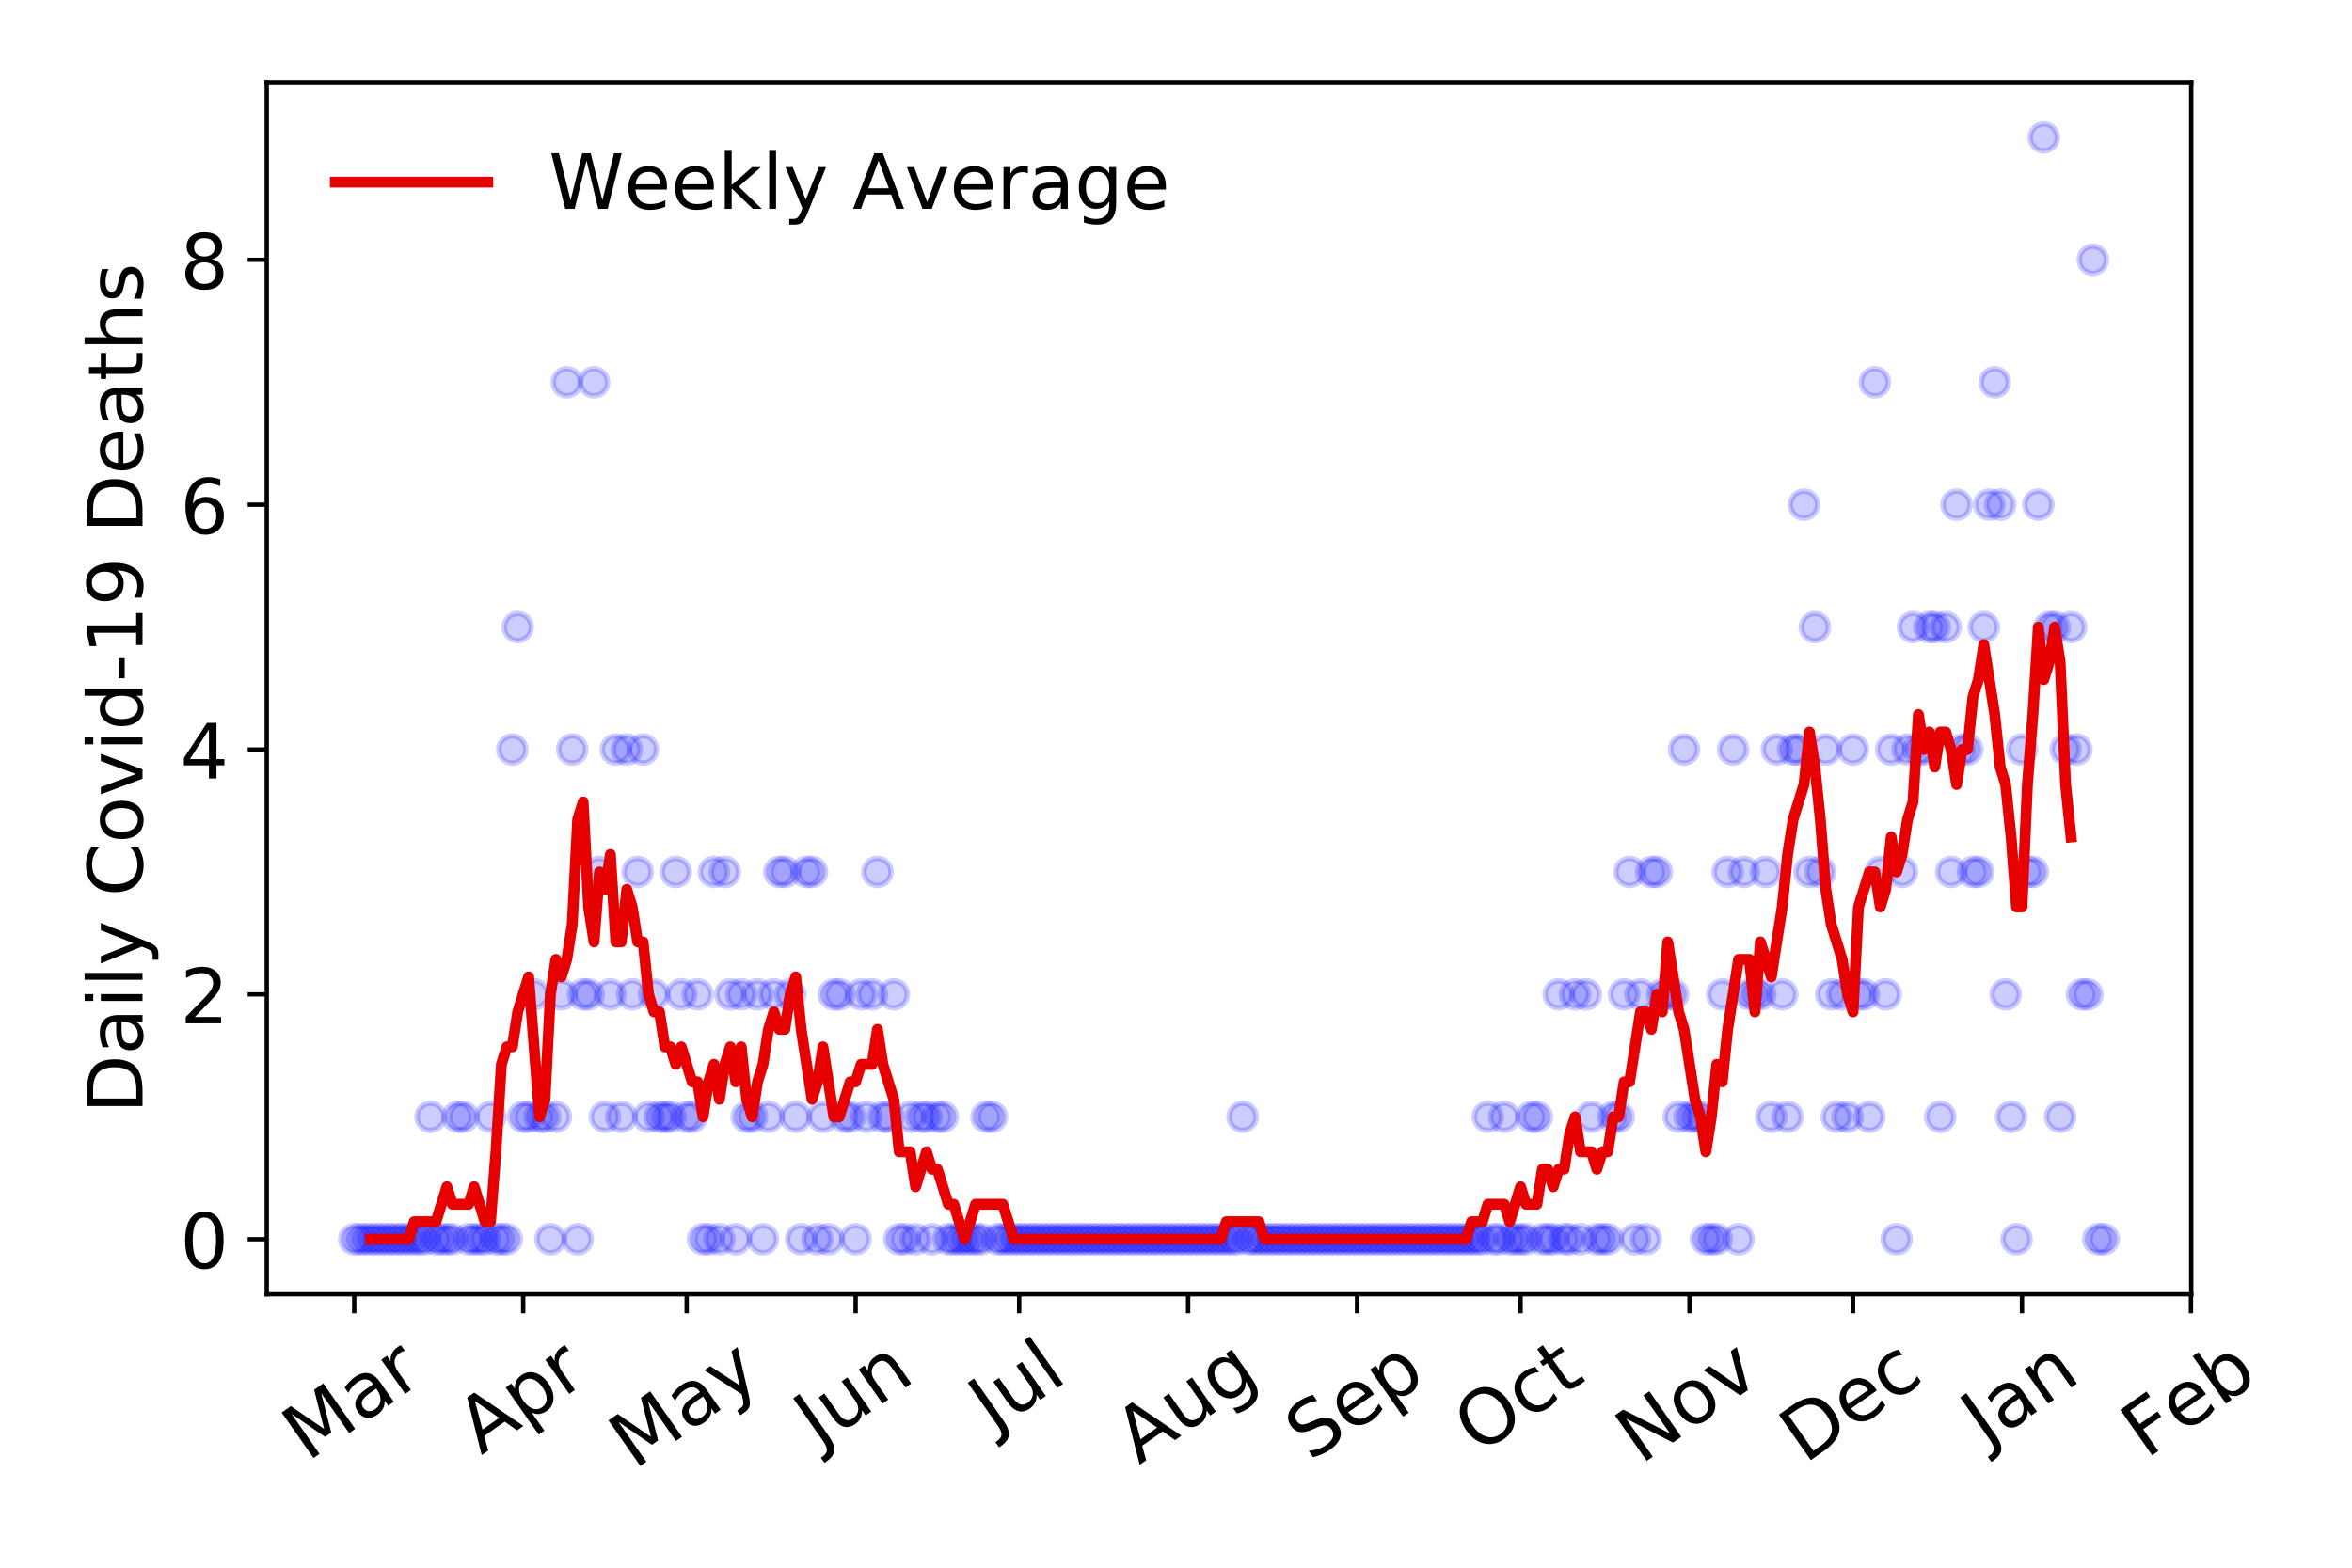 <?xml version="1.0" encoding="utf-8" standalone="no"?>
<!DOCTYPE svg PUBLIC "-//W3C//DTD SVG 1.1//EN"
  "http://www.w3.org/Graphics/SVG/1.1/DTD/svg11.dtd">
<!-- Created with matplotlib (https://matplotlib.org/) -->
<svg height="288pt" version="1.1" viewBox="0 0 432 288" width="432pt" xmlns="http://www.w3.org/2000/svg" xmlns:xlink="http://www.w3.org/1999/xlink">
 <defs>
  <style type="text/css">
*{stroke-linecap:butt;stroke-linejoin:round;}
  </style>
 </defs>
 <g id="figure_1">
  <g id="patch_1">
   <path d="M 0 288 
L 432 288 
L 432 0 
L 0 0 
z
" style="fill:#ffffff;"/>
  </g>
  <g id="axes_1">
   <g id="patch_2">
    <path d="M 48.995 237.778 
L 402.468 237.778 
L 402.468 15.12 
L 48.995 15.12 
z
" style="fill:#ffffff;"/>
   </g>
   <g id="matplotlib.axis_1">
    <g id="xtick_1">
     <g id="line2d_1">
      <defs>
       <path d="M 0 0 
L 0 3.5 
" id="m744867c884" style="stroke:#000000;stroke-width:0.8;"/>
      </defs>
      <g>
       <use style="stroke:#000000;stroke-width:0.8;" x="65.062" xlink:href="#m744867c884" y="237.778"/>
      </g>
     </g>
     <g id="text_1">
      <!-- Mar -->
      <defs>
       <path d="M 9.812 72.906 
L 24.516 72.906 
L 43.109 23.297 
L 61.812 72.906 
L 76.516 72.906 
L 76.516 0 
L 66.891 0 
L 66.891 64.016 
L 48.094 14.016 
L 38.188 14.016 
L 19.391 64.016 
L 19.391 0 
L 9.812 0 
z
" id="DejaVuSans-77"/>
       <path d="M 34.281 27.484 
Q 23.391 27.484 19.188 25 
Q 14.984 22.516 14.984 16.5 
Q 14.984 11.719 18.141 8.906 
Q 21.297 6.109 26.703 6.109 
Q 34.188 6.109 38.703 11.406 
Q 43.219 16.703 43.219 25.484 
L 43.219 27.484 
z
M 52.203 31.203 
L 52.203 0 
L 43.219 0 
L 43.219 8.297 
Q 40.141 3.328 35.547 0.953 
Q 30.953 -1.422 24.312 -1.422 
Q 15.922 -1.422 10.953 3.297 
Q 6 8.016 6 15.922 
Q 6 25.141 12.172 29.828 
Q 18.359 34.516 30.609 34.516 
L 43.219 34.516 
L 43.219 35.406 
Q 43.219 41.609 39.141 45 
Q 35.062 48.391 27.688 48.391 
Q 23 48.391 18.547 47.266 
Q 14.109 46.141 10.016 43.891 
L 10.016 52.203 
Q 14.938 54.109 19.578 55.047 
Q 24.219 56 28.609 56 
Q 40.484 56 46.344 49.844 
Q 52.203 43.703 52.203 31.203 
z
" id="DejaVuSans-97"/>
       <path d="M 41.109 46.297 
Q 39.594 47.172 37.812 47.578 
Q 36.031 48 33.891 48 
Q 26.266 48 22.188 43.047 
Q 18.109 38.094 18.109 28.812 
L 18.109 0 
L 9.078 0 
L 9.078 54.688 
L 18.109 54.688 
L 18.109 46.188 
Q 20.953 51.172 25.484 53.578 
Q 30.031 56 36.531 56 
Q 37.453 56 38.578 55.875 
Q 39.703 55.766 41.062 55.516 
z
" id="DejaVuSans-114"/>
      </defs>
      <g transform="translate(56.459 268.643)rotate(-35)scale(0.14 -0.14)">
       <use xlink:href="#DejaVuSans-77"/>
       <use x="86.279" xlink:href="#DejaVuSans-97"/>
       <use x="147.559" xlink:href="#DejaVuSans-114"/>
      </g>
     </g>
    </g>
    <g id="xtick_2">
     <g id="line2d_2">
      <g>
       <use style="stroke:#000000;stroke-width:0.8;" x="96.095" xlink:href="#m744867c884" y="237.778"/>
      </g>
     </g>
     <g id="text_2">
      <!-- Apr -->
      <defs>
       <path d="M 34.188 63.188 
L 20.797 26.906 
L 47.609 26.906 
z
M 28.609 72.906 
L 39.797 72.906 
L 67.578 0 
L 57.328 0 
L 50.688 18.703 
L 17.828 18.703 
L 11.188 0 
L 0.781 0 
z
" id="DejaVuSans-65"/>
       <path d="M 18.109 8.203 
L 18.109 -20.797 
L 9.078 -20.797 
L 9.078 54.688 
L 18.109 54.688 
L 18.109 46.391 
Q 20.953 51.266 25.266 53.625 
Q 29.594 56 35.594 56 
Q 45.562 56 51.781 48.094 
Q 58.016 40.188 58.016 27.297 
Q 58.016 14.406 51.781 6.484 
Q 45.562 -1.422 35.594 -1.422 
Q 29.594 -1.422 25.266 0.953 
Q 20.953 3.328 18.109 8.203 
z
M 48.688 27.297 
Q 48.688 37.203 44.609 42.844 
Q 40.531 48.484 33.406 48.484 
Q 26.266 48.484 22.188 42.844 
Q 18.109 37.203 18.109 27.297 
Q 18.109 17.391 22.188 11.75 
Q 26.266 6.109 33.406 6.109 
Q 40.531 6.109 44.609 11.75 
Q 48.688 17.391 48.688 27.297 
z
" id="DejaVuSans-112"/>
      </defs>
      <g transform="translate(88.391 267.384)rotate(-35)scale(0.14 -0.14)">
       <use xlink:href="#DejaVuSans-65"/>
       <use x="68.408" xlink:href="#DejaVuSans-112"/>
       <use x="131.885" xlink:href="#DejaVuSans-114"/>
      </g>
     </g>
    </g>
    <g id="xtick_3">
     <g id="line2d_3">
      <g>
       <use style="stroke:#000000;stroke-width:0.8;" x="126.126" xlink:href="#m744867c884" y="237.778"/>
      </g>
     </g>
     <g id="text_3">
      <!-- May -->
      <defs>
       <path d="M 32.172 -5.078 
Q 28.375 -14.844 24.75 -17.812 
Q 21.141 -20.797 15.094 -20.797 
L 7.906 -20.797 
L 7.906 -13.281 
L 13.188 -13.281 
Q 16.891 -13.281 18.938 -11.516 
Q 21 -9.766 23.484 -3.219 
L 25.094 0.875 
L 2.984 54.688 
L 12.5 54.688 
L 29.594 11.922 
L 46.688 54.688 
L 56.203 54.688 
z
" id="DejaVuSans-121"/>
      </defs>
      <g transform="translate(116.487 270.094)rotate(-35)scale(0.14 -0.14)">
       <use xlink:href="#DejaVuSans-77"/>
       <use x="86.279" xlink:href="#DejaVuSans-97"/>
       <use x="147.559" xlink:href="#DejaVuSans-121"/>
      </g>
     </g>
    </g>
    <g id="xtick_4">
     <g id="line2d_4">
      <g>
       <use style="stroke:#000000;stroke-width:0.8;" x="157.159" xlink:href="#m744867c884" y="237.778"/>
      </g>
     </g>
     <g id="text_4">
      <!-- Jun -->
      <defs>
       <path d="M 9.812 72.906 
L 19.672 72.906 
L 19.672 5.078 
Q 19.672 -8.109 14.672 -14.062 
Q 9.672 -20.016 -1.422 -20.016 
L -5.172 -20.016 
L -5.172 -11.719 
L -2.094 -11.719 
Q 4.438 -11.719 7.125 -8.047 
Q 9.812 -4.391 9.812 5.078 
z
" id="DejaVuSans-74"/>
       <path d="M 8.5 21.578 
L 8.5 54.688 
L 17.484 54.688 
L 17.484 21.922 
Q 17.484 14.156 20.5 10.266 
Q 23.531 6.391 29.594 6.391 
Q 36.859 6.391 41.078 11.031 
Q 45.312 15.672 45.312 23.688 
L 45.312 54.688 
L 54.297 54.688 
L 54.297 0 
L 45.312 0 
L 45.312 8.406 
Q 42.047 3.422 37.719 1 
Q 33.406 -1.422 27.688 -1.422 
Q 18.266 -1.422 13.375 4.438 
Q 8.5 10.297 8.5 21.578 
z
M 31.109 56 
z
" id="DejaVuSans-117"/>
       <path d="M 54.891 33.016 
L 54.891 0 
L 45.906 0 
L 45.906 32.719 
Q 45.906 40.484 42.875 44.328 
Q 39.844 48.188 33.797 48.188 
Q 26.516 48.188 22.312 43.547 
Q 18.109 38.922 18.109 30.906 
L 18.109 0 
L 9.078 0 
L 9.078 54.688 
L 18.109 54.688 
L 18.109 46.188 
Q 21.344 51.125 25.703 53.562 
Q 30.078 56 35.797 56 
Q 45.219 56 50.047 50.172 
Q 54.891 44.344 54.891 33.016 
z
" id="DejaVuSans-110"/>
      </defs>
      <g transform="translate(150.416 266.039)rotate(-35)scale(0.14 -0.14)">
       <use xlink:href="#DejaVuSans-74"/>
       <use x="29.492" xlink:href="#DejaVuSans-117"/>
       <use x="92.871" xlink:href="#DejaVuSans-110"/>
      </g>
     </g>
    </g>
    <g id="xtick_5">
     <g id="line2d_5">
      <g>
       <use style="stroke:#000000;stroke-width:0.8;" x="187.191" xlink:href="#m744867c884" y="237.778"/>
      </g>
     </g>
     <g id="text_5">
      <!-- Jul -->
      <defs>
       <path d="M 9.422 75.984 
L 18.406 75.984 
L 18.406 0 
L 9.422 0 
z
" id="DejaVuSans-108"/>
      </defs>
      <g transform="translate(182.488 263.181)rotate(-35)scale(0.14 -0.14)">
       <use xlink:href="#DejaVuSans-74"/>
       <use x="29.492" xlink:href="#DejaVuSans-117"/>
       <use x="92.871" xlink:href="#DejaVuSans-108"/>
      </g>
     </g>
    </g>
    <g id="xtick_6">
     <g id="line2d_6">
      <g>
       <use style="stroke:#000000;stroke-width:0.8;" x="218.224" xlink:href="#m744867c884" y="237.778"/>
      </g>
     </g>
     <g id="text_6">
      <!-- Aug -->
      <defs>
       <path d="M 45.406 27.984 
Q 45.406 37.75 41.375 43.109 
Q 37.359 48.484 30.078 48.484 
Q 22.859 48.484 18.828 43.109 
Q 14.797 37.75 14.797 27.984 
Q 14.797 18.266 18.828 12.891 
Q 22.859 7.516 30.078 7.516 
Q 37.359 7.516 41.375 12.891 
Q 45.406 18.266 45.406 27.984 
z
M 54.391 6.781 
Q 54.391 -7.172 48.188 -13.984 
Q 42 -20.797 29.203 -20.797 
Q 24.469 -20.797 20.266 -20.094 
Q 16.062 -19.391 12.109 -17.922 
L 12.109 -9.188 
Q 16.062 -11.328 19.922 -12.344 
Q 23.781 -13.375 27.781 -13.375 
Q 36.625 -13.375 41.016 -8.766 
Q 45.406 -4.156 45.406 5.172 
L 45.406 9.625 
Q 42.625 4.781 38.281 2.391 
Q 33.938 0 27.875 0 
Q 17.828 0 11.672 7.656 
Q 5.516 15.328 5.516 27.984 
Q 5.516 40.672 11.672 48.328 
Q 17.828 56 27.875 56 
Q 33.938 56 38.281 53.609 
Q 42.625 51.219 45.406 46.391 
L 45.406 54.688 
L 54.391 54.688 
z
" id="DejaVuSans-103"/>
      </defs>
      <g transform="translate(209.243 269.172)rotate(-35)scale(0.14 -0.14)">
       <use xlink:href="#DejaVuSans-65"/>
       <use x="68.408" xlink:href="#DejaVuSans-117"/>
       <use x="131.787" xlink:href="#DejaVuSans-103"/>
      </g>
     </g>
    </g>
    <g id="xtick_7">
     <g id="line2d_7">
      <g>
       <use style="stroke:#000000;stroke-width:0.8;" x="249.256" xlink:href="#m744867c884" y="237.778"/>
      </g>
     </g>
     <g id="text_7">
      <!-- Sep -->
      <defs>
       <path d="M 53.516 70.516 
L 53.516 60.891 
Q 47.906 63.578 42.922 64.891 
Q 37.938 66.219 33.297 66.219 
Q 25.25 66.219 20.875 63.094 
Q 16.5 59.969 16.5 54.203 
Q 16.5 49.359 19.406 46.891 
Q 22.312 44.438 30.422 42.922 
L 36.375 41.703 
Q 47.406 39.594 52.656 34.297 
Q 57.906 29 57.906 20.125 
Q 57.906 9.516 50.797 4.047 
Q 43.703 -1.422 29.984 -1.422 
Q 24.812 -1.422 18.969 -0.25 
Q 13.141 0.922 6.891 3.219 
L 6.891 13.375 
Q 12.891 10.016 18.656 8.297 
Q 24.422 6.594 29.984 6.594 
Q 38.422 6.594 43.016 9.906 
Q 47.609 13.234 47.609 19.391 
Q 47.609 24.75 44.312 27.781 
Q 41.016 30.812 33.5 32.328 
L 27.484 33.5 
Q 16.453 35.688 11.516 40.375 
Q 6.594 45.062 6.594 53.422 
Q 6.594 63.094 13.406 68.656 
Q 20.219 74.219 32.172 74.219 
Q 37.312 74.219 42.625 73.281 
Q 47.953 72.359 53.516 70.516 
z
" id="DejaVuSans-83"/>
       <path d="M 56.203 29.594 
L 56.203 25.203 
L 14.891 25.203 
Q 15.484 15.922 20.484 11.062 
Q 25.484 6.203 34.422 6.203 
Q 39.594 6.203 44.453 7.469 
Q 49.312 8.734 54.109 11.281 
L 54.109 2.781 
Q 49.266 0.734 44.188 -0.344 
Q 39.109 -1.422 33.891 -1.422 
Q 20.797 -1.422 13.156 6.188 
Q 5.516 13.812 5.516 26.812 
Q 5.516 40.234 12.766 48.109 
Q 20.016 56 32.328 56 
Q 43.359 56 49.781 48.891 
Q 56.203 41.797 56.203 29.594 
z
M 47.219 32.234 
Q 47.125 39.594 43.094 43.984 
Q 39.062 48.391 32.422 48.391 
Q 24.906 48.391 20.391 44.141 
Q 15.875 39.891 15.188 32.172 
z
" id="DejaVuSans-101"/>
      </defs>
      <g transform="translate(240.664 268.629)rotate(-35)scale(0.14 -0.14)">
       <use xlink:href="#DejaVuSans-83"/>
       <use x="63.477" xlink:href="#DejaVuSans-101"/>
       <use x="125" xlink:href="#DejaVuSans-112"/>
      </g>
     </g>
    </g>
    <g id="xtick_8">
     <g id="line2d_8">
      <g>
       <use style="stroke:#000000;stroke-width:0.8;" x="279.288" xlink:href="#m744867c884" y="237.778"/>
      </g>
     </g>
     <g id="text_8">
      <!-- Oct -->
      <defs>
       <path d="M 39.406 66.219 
Q 28.656 66.219 22.328 58.203 
Q 16.016 50.203 16.016 36.375 
Q 16.016 22.609 22.328 14.594 
Q 28.656 6.594 39.406 6.594 
Q 50.141 6.594 56.422 14.594 
Q 62.703 22.609 62.703 36.375 
Q 62.703 50.203 56.422 58.203 
Q 50.141 66.219 39.406 66.219 
z
M 39.406 74.219 
Q 54.734 74.219 63.906 63.938 
Q 73.094 53.656 73.094 36.375 
Q 73.094 19.141 63.906 8.859 
Q 54.734 -1.422 39.406 -1.422 
Q 24.031 -1.422 14.812 8.828 
Q 5.609 19.094 5.609 36.375 
Q 5.609 53.656 14.812 63.938 
Q 24.031 74.219 39.406 74.219 
z
" id="DejaVuSans-79"/>
       <path d="M 48.781 52.594 
L 48.781 44.188 
Q 44.969 46.297 41.141 47.344 
Q 37.312 48.391 33.406 48.391 
Q 24.656 48.391 19.812 42.844 
Q 14.984 37.312 14.984 27.297 
Q 14.984 17.281 19.812 11.734 
Q 24.656 6.203 33.406 6.203 
Q 37.312 6.203 41.141 7.25 
Q 44.969 8.297 48.781 10.406 
L 48.781 2.094 
Q 45.016 0.344 40.984 -0.531 
Q 36.969 -1.422 32.422 -1.422 
Q 20.062 -1.422 12.781 6.344 
Q 5.516 14.109 5.516 27.297 
Q 5.516 40.672 12.859 48.328 
Q 20.219 56 33.016 56 
Q 37.156 56 41.109 55.141 
Q 45.062 54.297 48.781 52.594 
z
" id="DejaVuSans-99"/>
       <path d="M 18.312 70.219 
L 18.312 54.688 
L 36.812 54.688 
L 36.812 47.703 
L 18.312 47.703 
L 18.312 18.016 
Q 18.312 11.328 20.141 9.422 
Q 21.969 7.516 27.594 7.516 
L 36.812 7.516 
L 36.812 0 
L 27.594 0 
Q 17.188 0 13.234 3.875 
Q 9.281 7.766 9.281 18.016 
L 9.281 47.703 
L 2.688 47.703 
L 2.688 54.688 
L 9.281 54.688 
L 9.281 70.219 
z
" id="DejaVuSans-116"/>
      </defs>
      <g transform="translate(271.589 267.377)rotate(-35)scale(0.14 -0.14)">
       <use xlink:href="#DejaVuSans-79"/>
       <use x="78.711" xlink:href="#DejaVuSans-99"/>
       <use x="133.691" xlink:href="#DejaVuSans-116"/>
      </g>
     </g>
    </g>
    <g id="xtick_9">
     <g id="line2d_9">
      <g>
       <use style="stroke:#000000;stroke-width:0.8;" x="310.321" xlink:href="#m744867c884" y="237.778"/>
      </g>
     </g>
     <g id="text_9">
      <!-- Nov -->
      <defs>
       <path d="M 9.812 72.906 
L 23.094 72.906 
L 55.422 11.922 
L 55.422 72.906 
L 64.984 72.906 
L 64.984 0 
L 51.703 0 
L 19.391 60.984 
L 19.391 0 
L 9.812 0 
z
" id="DejaVuSans-78"/>
       <path d="M 30.609 48.391 
Q 23.391 48.391 19.188 42.75 
Q 14.984 37.109 14.984 27.297 
Q 14.984 17.484 19.156 11.844 
Q 23.344 6.203 30.609 6.203 
Q 37.797 6.203 41.984 11.859 
Q 46.188 17.531 46.188 27.297 
Q 46.188 37.016 41.984 42.703 
Q 37.797 48.391 30.609 48.391 
z
M 30.609 56 
Q 42.328 56 49.016 48.375 
Q 55.719 40.766 55.719 27.297 
Q 55.719 13.875 49.016 6.219 
Q 42.328 -1.422 30.609 -1.422 
Q 18.844 -1.422 12.172 6.219 
Q 5.516 13.875 5.516 27.297 
Q 5.516 40.766 12.172 48.375 
Q 18.844 56 30.609 56 
z
" id="DejaVuSans-111"/>
       <path d="M 2.984 54.688 
L 12.5 54.688 
L 29.594 8.797 
L 46.688 54.688 
L 56.203 54.688 
L 35.688 0 
L 23.484 0 
z
" id="DejaVuSans-118"/>
      </defs>
      <g transform="translate(301.345 269.166)rotate(-35)scale(0.14 -0.14)">
       <use xlink:href="#DejaVuSans-78"/>
       <use x="74.805" xlink:href="#DejaVuSans-111"/>
       <use x="135.986" xlink:href="#DejaVuSans-118"/>
      </g>
     </g>
    </g>
    <g id="xtick_10">
     <g id="line2d_10">
      <g>
       <use style="stroke:#000000;stroke-width:0.8;" x="340.353" xlink:href="#m744867c884" y="237.778"/>
      </g>
     </g>
     <g id="text_10">
      <!-- Dec -->
      <defs>
       <path d="M 19.672 64.797 
L 19.672 8.109 
L 31.594 8.109 
Q 46.688 8.109 53.688 14.938 
Q 60.688 21.781 60.688 36.531 
Q 60.688 51.172 53.688 57.984 
Q 46.688 64.797 31.594 64.797 
z
M 9.812 72.906 
L 30.078 72.906 
Q 51.266 72.906 61.172 64.094 
Q 71.094 55.281 71.094 36.531 
Q 71.094 17.672 61.125 8.828 
Q 51.172 0 30.078 0 
L 9.812 0 
z
" id="DejaVuSans-68"/>
      </defs>
      <g transform="translate(331.472 269.032)rotate(-35)scale(0.14 -0.14)">
       <use xlink:href="#DejaVuSans-68"/>
       <use x="77.002" xlink:href="#DejaVuSans-101"/>
       <use x="138.525" xlink:href="#DejaVuSans-99"/>
      </g>
     </g>
    </g>
    <g id="xtick_11">
     <g id="line2d_11">
      <g>
       <use style="stroke:#000000;stroke-width:0.8;" x="371.385" xlink:href="#m744867c884" y="237.778"/>
      </g>
     </g>
     <g id="text_11">
      <!-- Jan -->
      <g transform="translate(364.762 265.871)rotate(-35)scale(0.14 -0.14)">
       <use xlink:href="#DejaVuSans-74"/>
       <use x="29.492" xlink:href="#DejaVuSans-97"/>
       <use x="90.771" xlink:href="#DejaVuSans-110"/>
      </g>
     </g>
    </g>
    <g id="xtick_12">
     <g id="line2d_12">
      <g>
       <use style="stroke:#000000;stroke-width:0.8;" x="402.418" xlink:href="#m744867c884" y="237.778"/>
      </g>
     </g>
     <g id="text_12">
      <!-- Feb -->
      <defs>
       <path d="M 9.812 72.906 
L 51.703 72.906 
L 51.703 64.594 
L 19.672 64.594 
L 19.672 43.109 
L 48.578 43.109 
L 48.578 34.812 
L 19.672 34.812 
L 19.672 0 
L 9.812 0 
z
" id="DejaVuSans-70"/>
       <path d="M 48.688 27.297 
Q 48.688 37.203 44.609 42.844 
Q 40.531 48.484 33.406 48.484 
Q 26.266 48.484 22.188 42.844 
Q 18.109 37.203 18.109 27.297 
Q 18.109 17.391 22.188 11.75 
Q 26.266 6.109 33.406 6.109 
Q 40.531 6.109 44.609 11.75 
Q 48.688 17.391 48.688 27.297 
z
M 18.109 46.391 
Q 20.953 51.266 25.266 53.625 
Q 29.594 56 35.594 56 
Q 45.562 56 51.781 48.094 
Q 58.016 40.188 58.016 27.297 
Q 58.016 14.406 51.781 6.484 
Q 45.562 -1.422 35.594 -1.422 
Q 29.594 -1.422 25.266 0.953 
Q 20.953 3.328 18.109 8.203 
L 18.109 0 
L 9.078 0 
L 9.078 75.984 
L 18.109 75.984 
z
" id="DejaVuSans-98"/>
      </defs>
      <g transform="translate(394.172 268.143)rotate(-35)scale(0.14 -0.14)">
       <use xlink:href="#DejaVuSans-70"/>
       <use x="57.441" xlink:href="#DejaVuSans-101"/>
       <use x="118.965" xlink:href="#DejaVuSans-98"/>
      </g>
     </g>
    </g>
   </g>
   <g id="matplotlib.axis_2">
    <g id="ytick_1">
     <g id="line2d_13">
      <defs>
       <path d="M 0 0 
L -3.5 0 
" id="ma66d350ba8" style="stroke:#000000;stroke-width:0.8;"/>
      </defs>
      <g>
       <use style="stroke:#000000;stroke-width:0.8;" x="48.995" xlink:href="#ma66d350ba8" y="227.657"/>
      </g>
     </g>
     <g id="text_13">
      <!-- 0 -->
      <defs>
       <path d="M 31.781 66.406 
Q 24.172 66.406 20.328 58.906 
Q 16.5 51.422 16.5 36.375 
Q 16.5 21.391 20.328 13.891 
Q 24.172 6.391 31.781 6.391 
Q 39.453 6.391 43.281 13.891 
Q 47.125 21.391 47.125 36.375 
Q 47.125 51.422 43.281 58.906 
Q 39.453 66.406 31.781 66.406 
z
M 31.781 74.219 
Q 44.047 74.219 50.516 64.516 
Q 56.984 54.828 56.984 36.375 
Q 56.984 17.969 50.516 8.266 
Q 44.047 -1.422 31.781 -1.422 
Q 19.531 -1.422 13.062 8.266 
Q 6.594 17.969 6.594 36.375 
Q 6.594 54.828 13.062 64.516 
Q 19.531 74.219 31.781 74.219 
z
" id="DejaVuSans-48"/>
      </defs>
      <g transform="translate(33.087 232.976)scale(0.14 -0.14)">
       <use xlink:href="#DejaVuSans-48"/>
      </g>
     </g>
    </g>
    <g id="ytick_2">
     <g id="line2d_14">
      <g>
       <use style="stroke:#000000;stroke-width:0.8;" x="48.995" xlink:href="#ma66d350ba8" y="182.676"/>
      </g>
     </g>
     <g id="text_14">
      <!-- 2 -->
      <defs>
       <path d="M 19.188 8.297 
L 53.609 8.297 
L 53.609 0 
L 7.328 0 
L 7.328 8.297 
Q 12.938 14.109 22.625 23.891 
Q 32.328 33.688 34.812 36.531 
Q 39.547 41.844 41.422 45.531 
Q 43.312 49.219 43.312 52.781 
Q 43.312 58.594 39.234 62.25 
Q 35.156 65.922 28.609 65.922 
Q 23.969 65.922 18.812 64.312 
Q 13.672 62.703 7.812 59.422 
L 7.812 69.391 
Q 13.766 71.781 18.938 73 
Q 24.125 74.219 28.422 74.219 
Q 39.75 74.219 46.484 68.547 
Q 53.219 62.891 53.219 53.422 
Q 53.219 48.922 51.531 44.891 
Q 49.859 40.875 45.406 35.406 
Q 44.188 33.984 37.641 27.219 
Q 31.109 20.453 19.188 8.297 
z
" id="DejaVuSans-50"/>
      </defs>
      <g transform="translate(33.087 187.995)scale(0.14 -0.14)">
       <use xlink:href="#DejaVuSans-50"/>
      </g>
     </g>
    </g>
    <g id="ytick_3">
     <g id="line2d_15">
      <g>
       <use style="stroke:#000000;stroke-width:0.8;" x="48.995" xlink:href="#ma66d350ba8" y="137.694"/>
      </g>
     </g>
     <g id="text_15">
      <!-- 4 -->
      <defs>
       <path d="M 37.797 64.312 
L 12.891 25.391 
L 37.797 25.391 
z
M 35.203 72.906 
L 47.609 72.906 
L 47.609 25.391 
L 58.016 25.391 
L 58.016 17.188 
L 47.609 17.188 
L 47.609 0 
L 37.797 0 
L 37.797 17.188 
L 4.891 17.188 
L 4.891 26.703 
z
" id="DejaVuSans-52"/>
      </defs>
      <g transform="translate(33.087 143.013)scale(0.14 -0.14)">
       <use xlink:href="#DejaVuSans-52"/>
      </g>
     </g>
    </g>
    <g id="ytick_4">
     <g id="line2d_16">
      <g>
       <use style="stroke:#000000;stroke-width:0.8;" x="48.995" xlink:href="#ma66d350ba8" y="92.713"/>
      </g>
     </g>
     <g id="text_16">
      <!-- 6 -->
      <defs>
       <path d="M 33.016 40.375 
Q 26.375 40.375 22.484 35.828 
Q 18.609 31.297 18.609 23.391 
Q 18.609 15.531 22.484 10.953 
Q 26.375 6.391 33.016 6.391 
Q 39.656 6.391 43.531 10.953 
Q 47.406 15.531 47.406 23.391 
Q 47.406 31.297 43.531 35.828 
Q 39.656 40.375 33.016 40.375 
z
M 52.594 71.297 
L 52.594 62.312 
Q 48.875 64.062 45.094 64.984 
Q 41.312 65.922 37.594 65.922 
Q 27.828 65.922 22.672 59.328 
Q 17.531 52.734 16.797 39.406 
Q 19.672 43.656 24.016 45.922 
Q 28.375 48.188 33.594 48.188 
Q 44.578 48.188 50.953 41.516 
Q 57.328 34.859 57.328 23.391 
Q 57.328 12.156 50.688 5.359 
Q 44.047 -1.422 33.016 -1.422 
Q 20.359 -1.422 13.672 8.266 
Q 6.984 17.969 6.984 36.375 
Q 6.984 53.656 15.188 63.938 
Q 23.391 74.219 37.203 74.219 
Q 40.922 74.219 44.703 73.484 
Q 48.484 72.75 52.594 71.297 
z
" id="DejaVuSans-54"/>
      </defs>
      <g transform="translate(33.087 98.032)scale(0.14 -0.14)">
       <use xlink:href="#DejaVuSans-54"/>
      </g>
     </g>
    </g>
    <g id="ytick_5">
     <g id="line2d_17">
      <g>
       <use style="stroke:#000000;stroke-width:0.8;" x="48.995" xlink:href="#ma66d350ba8" y="47.732"/>
      </g>
     </g>
     <g id="text_17">
      <!-- 8 -->
      <defs>
       <path d="M 31.781 34.625 
Q 24.75 34.625 20.719 30.859 
Q 16.703 27.094 16.703 20.516 
Q 16.703 13.922 20.719 10.156 
Q 24.75 6.391 31.781 6.391 
Q 38.812 6.391 42.859 10.172 
Q 46.922 13.969 46.922 20.516 
Q 46.922 27.094 42.891 30.859 
Q 38.875 34.625 31.781 34.625 
z
M 21.922 38.812 
Q 15.578 40.375 12.031 44.719 
Q 8.5 49.078 8.5 55.328 
Q 8.5 64.062 14.719 69.141 
Q 20.953 74.219 31.781 74.219 
Q 42.672 74.219 48.875 69.141 
Q 55.078 64.062 55.078 55.328 
Q 55.078 49.078 51.531 44.719 
Q 48 40.375 41.703 38.812 
Q 48.828 37.156 52.797 32.312 
Q 56.781 27.484 56.781 20.516 
Q 56.781 9.906 50.312 4.234 
Q 43.844 -1.422 31.781 -1.422 
Q 19.734 -1.422 13.25 4.234 
Q 6.781 9.906 6.781 20.516 
Q 6.781 27.484 10.781 32.312 
Q 14.797 37.156 21.922 38.812 
z
M 18.312 54.391 
Q 18.312 48.734 21.844 45.562 
Q 25.391 42.391 31.781 42.391 
Q 38.141 42.391 41.719 45.562 
Q 45.312 48.734 45.312 54.391 
Q 45.312 60.062 41.719 63.234 
Q 38.141 66.406 31.781 66.406 
Q 25.391 66.406 21.844 63.234 
Q 18.312 60.062 18.312 54.391 
z
" id="DejaVuSans-56"/>
      </defs>
      <g transform="translate(33.087 53.05)scale(0.14 -0.14)">
       <use xlink:href="#DejaVuSans-56"/>
      </g>
     </g>
    </g>
    <g id="text_18">
     <!-- Daily Covid-19 Deaths -->
     <defs>
      <path d="M 9.422 54.688 
L 18.406 54.688 
L 18.406 0 
L 9.422 0 
z
M 9.422 75.984 
L 18.406 75.984 
L 18.406 64.594 
L 9.422 64.594 
z
" id="DejaVuSans-105"/>
      <path id="DejaVuSans-32"/>
      <path d="M 64.406 67.281 
L 64.406 56.891 
Q 59.422 61.531 53.781 63.812 
Q 48.141 66.109 41.797 66.109 
Q 29.297 66.109 22.656 58.469 
Q 16.016 50.828 16.016 36.375 
Q 16.016 21.969 22.656 14.328 
Q 29.297 6.688 41.797 6.688 
Q 48.141 6.688 53.781 8.984 
Q 59.422 11.281 64.406 15.922 
L 64.406 5.609 
Q 59.234 2.094 53.438 0.328 
Q 47.656 -1.422 41.219 -1.422 
Q 24.656 -1.422 15.125 8.703 
Q 5.609 18.844 5.609 36.375 
Q 5.609 53.953 15.125 64.078 
Q 24.656 74.219 41.219 74.219 
Q 47.75 74.219 53.531 72.484 
Q 59.328 70.75 64.406 67.281 
z
" id="DejaVuSans-67"/>
      <path d="M 45.406 46.391 
L 45.406 75.984 
L 54.391 75.984 
L 54.391 0 
L 45.406 0 
L 45.406 8.203 
Q 42.578 3.328 38.25 0.953 
Q 33.938 -1.422 27.875 -1.422 
Q 17.969 -1.422 11.734 6.484 
Q 5.516 14.406 5.516 27.297 
Q 5.516 40.188 11.734 48.094 
Q 17.969 56 27.875 56 
Q 33.938 56 38.25 53.625 
Q 42.578 51.266 45.406 46.391 
z
M 14.797 27.297 
Q 14.797 17.391 18.875 11.75 
Q 22.953 6.109 30.078 6.109 
Q 37.203 6.109 41.297 11.75 
Q 45.406 17.391 45.406 27.297 
Q 45.406 37.203 41.297 42.844 
Q 37.203 48.484 30.078 48.484 
Q 22.953 48.484 18.875 42.844 
Q 14.797 37.203 14.797 27.297 
z
" id="DejaVuSans-100"/>
      <path d="M 4.891 31.391 
L 31.203 31.391 
L 31.203 23.391 
L 4.891 23.391 
z
" id="DejaVuSans-45"/>
      <path d="M 12.406 8.297 
L 28.516 8.297 
L 28.516 63.922 
L 10.984 60.406 
L 10.984 69.391 
L 28.422 72.906 
L 38.281 72.906 
L 38.281 8.297 
L 54.391 8.297 
L 54.391 0 
L 12.406 0 
z
" id="DejaVuSans-49"/>
      <path d="M 10.984 1.516 
L 10.984 10.5 
Q 14.703 8.734 18.5 7.812 
Q 22.312 6.891 25.984 6.891 
Q 35.75 6.891 40.891 13.453 
Q 46.047 20.016 46.781 33.406 
Q 43.953 29.203 39.594 26.953 
Q 35.25 24.703 29.984 24.703 
Q 19.047 24.703 12.672 31.312 
Q 6.297 37.938 6.297 49.422 
Q 6.297 60.641 12.938 67.422 
Q 19.578 74.219 30.609 74.219 
Q 43.266 74.219 49.922 64.516 
Q 56.594 54.828 56.594 36.375 
Q 56.594 19.141 48.406 8.859 
Q 40.234 -1.422 26.422 -1.422 
Q 22.703 -1.422 18.891 -0.688 
Q 15.094 0.047 10.984 1.516 
z
M 30.609 32.422 
Q 37.25 32.422 41.125 36.953 
Q 45.016 41.5 45.016 49.422 
Q 45.016 57.281 41.125 61.844 
Q 37.25 66.406 30.609 66.406 
Q 23.969 66.406 20.094 61.844 
Q 16.219 57.281 16.219 49.422 
Q 16.219 41.5 20.094 36.953 
Q 23.969 32.422 30.609 32.422 
z
" id="DejaVuSans-57"/>
      <path d="M 54.891 33.016 
L 54.891 0 
L 45.906 0 
L 45.906 32.719 
Q 45.906 40.484 42.875 44.328 
Q 39.844 48.188 33.797 48.188 
Q 26.516 48.188 22.312 43.547 
Q 18.109 38.922 18.109 30.906 
L 18.109 0 
L 9.078 0 
L 9.078 75.984 
L 18.109 75.984 
L 18.109 46.188 
Q 21.344 51.125 25.703 53.562 
Q 30.078 56 35.797 56 
Q 45.219 56 50.047 50.172 
Q 54.891 44.344 54.891 33.016 
z
" id="DejaVuSans-104"/>
      <path d="M 44.281 53.078 
L 44.281 44.578 
Q 40.484 46.531 36.375 47.5 
Q 32.281 48.484 27.875 48.484 
Q 21.188 48.484 17.844 46.438 
Q 14.5 44.391 14.5 40.281 
Q 14.5 37.156 16.891 35.375 
Q 19.281 33.594 26.516 31.984 
L 29.594 31.297 
Q 39.156 29.25 43.188 25.516 
Q 47.219 21.781 47.219 15.094 
Q 47.219 7.469 41.188 3.016 
Q 35.156 -1.422 24.609 -1.422 
Q 20.219 -1.422 15.453 -0.562 
Q 10.688 0.297 5.422 2 
L 5.422 11.281 
Q 10.406 8.688 15.234 7.391 
Q 20.062 6.109 24.812 6.109 
Q 31.156 6.109 34.562 8.281 
Q 37.984 10.453 37.984 14.406 
Q 37.984 18.062 35.516 20.016 
Q 33.062 21.969 24.703 23.781 
L 21.578 24.516 
Q 13.234 26.266 9.516 29.906 
Q 5.812 33.547 5.812 39.891 
Q 5.812 47.609 11.281 51.797 
Q 16.75 56 26.812 56 
Q 31.781 56 36.172 55.266 
Q 40.578 54.547 44.281 53.078 
z
" id="DejaVuSans-115"/>
     </defs>
     <g transform="translate(26.176 204.56)rotate(-90)scale(0.14 -0.14)">
      <use xlink:href="#DejaVuSans-68"/>
      <use x="77.002" xlink:href="#DejaVuSans-97"/>
      <use x="138.281" xlink:href="#DejaVuSans-105"/>
      <use x="166.064" xlink:href="#DejaVuSans-108"/>
      <use x="193.848" xlink:href="#DejaVuSans-121"/>
      <use x="253.027" xlink:href="#DejaVuSans-32"/>
      <use x="284.814" xlink:href="#DejaVuSans-67"/>
      <use x="354.639" xlink:href="#DejaVuSans-111"/>
      <use x="415.82" xlink:href="#DejaVuSans-118"/>
      <use x="475" xlink:href="#DejaVuSans-105"/>
      <use x="502.783" xlink:href="#DejaVuSans-100"/>
      <use x="566.26" xlink:href="#DejaVuSans-45"/>
      <use x="602.344" xlink:href="#DejaVuSans-49"/>
      <use x="665.967" xlink:href="#DejaVuSans-57"/>
      <use x="729.59" xlink:href="#DejaVuSans-32"/>
      <use x="761.377" xlink:href="#DejaVuSans-68"/>
      <use x="838.379" xlink:href="#DejaVuSans-101"/>
      <use x="899.902" xlink:href="#DejaVuSans-97"/>
      <use x="961.182" xlink:href="#DejaVuSans-116"/>
      <use x="1000.391" xlink:href="#DejaVuSans-104"/>
      <use x="1063.77" xlink:href="#DejaVuSans-115"/>
     </g>
    </g>
   </g>
   <g id="line2d_18">
    <defs>
     <path d="M 0 2.5 
C 0.663 2.5 1.299 2.237 1.768 1.768 
C 2.237 1.299 2.5 0.663 2.5 0 
C 2.5 -0.663 2.237 -1.299 1.768 -1.768 
C 1.299 -2.237 0.663 -2.5 0 -2.5 
C -0.663 -2.5 -1.299 -2.237 -1.768 -1.768 
C -2.237 -1.299 -2.5 -0.663 -2.5 0 
C -2.5 0.663 -2.237 1.299 -1.768 1.768 
C -1.299 2.237 -0.663 2.5 0 2.5 
z
" id="m6301cdd32a" style="stroke:#0000ff;stroke-opacity:0.2;"/>
    </defs>
    <g clip-path="url(#p1209ff7574)">
     <use style="fill:#0000ff;fill-opacity:0.2;stroke:#0000ff;stroke-opacity:0.2;" x="65.062" xlink:href="#m6301cdd32a" y="227.657"/>
     <use style="fill:#0000ff;fill-opacity:0.2;stroke:#0000ff;stroke-opacity:0.2;" x="66.063" xlink:href="#m6301cdd32a" y="227.657"/>
     <use style="fill:#0000ff;fill-opacity:0.2;stroke:#0000ff;stroke-opacity:0.2;" x="67.064" xlink:href="#m6301cdd32a" y="227.657"/>
     <use style="fill:#0000ff;fill-opacity:0.2;stroke:#0000ff;stroke-opacity:0.2;" x="68.065" xlink:href="#m6301cdd32a" y="227.657"/>
     <use style="fill:#0000ff;fill-opacity:0.2;stroke:#0000ff;stroke-opacity:0.2;" x="69.066" xlink:href="#m6301cdd32a" y="227.657"/>
     <use style="fill:#0000ff;fill-opacity:0.2;stroke:#0000ff;stroke-opacity:0.2;" x="70.067" xlink:href="#m6301cdd32a" y="227.657"/>
     <use style="fill:#0000ff;fill-opacity:0.2;stroke:#0000ff;stroke-opacity:0.2;" x="71.068" xlink:href="#m6301cdd32a" y="227.657"/>
     <use style="fill:#0000ff;fill-opacity:0.2;stroke:#0000ff;stroke-opacity:0.2;" x="72.069" xlink:href="#m6301cdd32a" y="227.657"/>
     <use style="fill:#0000ff;fill-opacity:0.2;stroke:#0000ff;stroke-opacity:0.2;" x="73.07" xlink:href="#m6301cdd32a" y="227.657"/>
     <use style="fill:#0000ff;fill-opacity:0.2;stroke:#0000ff;stroke-opacity:0.2;" x="74.071" xlink:href="#m6301cdd32a" y="227.657"/>
     <use style="fill:#0000ff;fill-opacity:0.2;stroke:#0000ff;stroke-opacity:0.2;" x="75.073" xlink:href="#m6301cdd32a" y="227.657"/>
     <use style="fill:#0000ff;fill-opacity:0.2;stroke:#0000ff;stroke-opacity:0.2;" x="76.074" xlink:href="#m6301cdd32a" y="227.657"/>
     <use style="fill:#0000ff;fill-opacity:0.2;stroke:#0000ff;stroke-opacity:0.2;" x="77.075" xlink:href="#m6301cdd32a" y="227.657"/>
     <use style="fill:#0000ff;fill-opacity:0.2;stroke:#0000ff;stroke-opacity:0.2;" x="78.076" xlink:href="#m6301cdd32a" y="227.657"/>
     <use style="fill:#0000ff;fill-opacity:0.2;stroke:#0000ff;stroke-opacity:0.2;" x="79.077" xlink:href="#m6301cdd32a" y="205.167"/>
     <use style="fill:#0000ff;fill-opacity:0.2;stroke:#0000ff;stroke-opacity:0.2;" x="80.078" xlink:href="#m6301cdd32a" y="227.657"/>
     <use style="fill:#0000ff;fill-opacity:0.2;stroke:#0000ff;stroke-opacity:0.2;" x="81.079" xlink:href="#m6301cdd32a" y="227.657"/>
     <use style="fill:#0000ff;fill-opacity:0.2;stroke:#0000ff;stroke-opacity:0.2;" x="82.08" xlink:href="#m6301cdd32a" y="227.657"/>
     <use style="fill:#0000ff;fill-opacity:0.2;stroke:#0000ff;stroke-opacity:0.2;" x="83.081" xlink:href="#m6301cdd32a" y="227.657"/>
     <use style="fill:#0000ff;fill-opacity:0.2;stroke:#0000ff;stroke-opacity:0.2;" x="84.082" xlink:href="#m6301cdd32a" y="205.167"/>
     <use style="fill:#0000ff;fill-opacity:0.2;stroke:#0000ff;stroke-opacity:0.2;" x="85.083" xlink:href="#m6301cdd32a" y="205.167"/>
     <use style="fill:#0000ff;fill-opacity:0.2;stroke:#0000ff;stroke-opacity:0.2;" x="86.084" xlink:href="#m6301cdd32a" y="227.657"/>
     <use style="fill:#0000ff;fill-opacity:0.2;stroke:#0000ff;stroke-opacity:0.2;" x="87.085" xlink:href="#m6301cdd32a" y="227.657"/>
     <use style="fill:#0000ff;fill-opacity:0.2;stroke:#0000ff;stroke-opacity:0.2;" x="88.086" xlink:href="#m6301cdd32a" y="227.657"/>
     <use style="fill:#0000ff;fill-opacity:0.2;stroke:#0000ff;stroke-opacity:0.2;" x="89.087" xlink:href="#m6301cdd32a" y="227.657"/>
     <use style="fill:#0000ff;fill-opacity:0.2;stroke:#0000ff;stroke-opacity:0.2;" x="90.088" xlink:href="#m6301cdd32a" y="205.167"/>
     <use style="fill:#0000ff;fill-opacity:0.2;stroke:#0000ff;stroke-opacity:0.2;" x="91.089" xlink:href="#m6301cdd32a" y="227.657"/>
     <use style="fill:#0000ff;fill-opacity:0.2;stroke:#0000ff;stroke-opacity:0.2;" x="92.09" xlink:href="#m6301cdd32a" y="227.657"/>
     <use style="fill:#0000ff;fill-opacity:0.2;stroke:#0000ff;stroke-opacity:0.2;" x="93.092" xlink:href="#m6301cdd32a" y="227.657"/>
     <use style="fill:#0000ff;fill-opacity:0.2;stroke:#0000ff;stroke-opacity:0.2;" x="94.093" xlink:href="#m6301cdd32a" y="137.694"/>
     <use style="fill:#0000ff;fill-opacity:0.2;stroke:#0000ff;stroke-opacity:0.2;" x="95.094" xlink:href="#m6301cdd32a" y="115.204"/>
     <use style="fill:#0000ff;fill-opacity:0.2;stroke:#0000ff;stroke-opacity:0.2;" x="96.095" xlink:href="#m6301cdd32a" y="205.167"/>
     <use style="fill:#0000ff;fill-opacity:0.2;stroke:#0000ff;stroke-opacity:0.2;" x="97.096" xlink:href="#m6301cdd32a" y="205.167"/>
     <use style="fill:#0000ff;fill-opacity:0.2;stroke:#0000ff;stroke-opacity:0.2;" x="98.097" xlink:href="#m6301cdd32a" y="182.676"/>
     <use style="fill:#0000ff;fill-opacity:0.2;stroke:#0000ff;stroke-opacity:0.2;" x="99.098" xlink:href="#m6301cdd32a" y="205.167"/>
     <use style="fill:#0000ff;fill-opacity:0.2;stroke:#0000ff;stroke-opacity:0.2;" x="100.099" xlink:href="#m6301cdd32a" y="205.167"/>
     <use style="fill:#0000ff;fill-opacity:0.2;stroke:#0000ff;stroke-opacity:0.2;" x="101.1" xlink:href="#m6301cdd32a" y="227.657"/>
     <use style="fill:#0000ff;fill-opacity:0.2;stroke:#0000ff;stroke-opacity:0.2;" x="102.101" xlink:href="#m6301cdd32a" y="205.167"/>
     <use style="fill:#0000ff;fill-opacity:0.2;stroke:#0000ff;stroke-opacity:0.2;" x="103.102" xlink:href="#m6301cdd32a" y="182.676"/>
     <use style="fill:#0000ff;fill-opacity:0.2;stroke:#0000ff;stroke-opacity:0.2;" x="104.103" xlink:href="#m6301cdd32a" y="70.222"/>
     <use style="fill:#0000ff;fill-opacity:0.2;stroke:#0000ff;stroke-opacity:0.2;" x="105.104" xlink:href="#m6301cdd32a" y="137.694"/>
     <use style="fill:#0000ff;fill-opacity:0.2;stroke:#0000ff;stroke-opacity:0.2;" x="106.105" xlink:href="#m6301cdd32a" y="227.657"/>
     <use style="fill:#0000ff;fill-opacity:0.2;stroke:#0000ff;stroke-opacity:0.2;" x="107.106" xlink:href="#m6301cdd32a" y="182.676"/>
     <use style="fill:#0000ff;fill-opacity:0.2;stroke:#0000ff;stroke-opacity:0.2;" x="108.107" xlink:href="#m6301cdd32a" y="182.676"/>
     <use style="fill:#0000ff;fill-opacity:0.2;stroke:#0000ff;stroke-opacity:0.2;" x="109.108" xlink:href="#m6301cdd32a" y="70.222"/>
     <use style="fill:#0000ff;fill-opacity:0.2;stroke:#0000ff;stroke-opacity:0.2;" x="110.11" xlink:href="#m6301cdd32a" y="160.185"/>
     <use style="fill:#0000ff;fill-opacity:0.2;stroke:#0000ff;stroke-opacity:0.2;" x="111.111" xlink:href="#m6301cdd32a" y="205.167"/>
     <use style="fill:#0000ff;fill-opacity:0.2;stroke:#0000ff;stroke-opacity:0.2;" x="112.112" xlink:href="#m6301cdd32a" y="182.676"/>
     <use style="fill:#0000ff;fill-opacity:0.2;stroke:#0000ff;stroke-opacity:0.2;" x="113.113" xlink:href="#m6301cdd32a" y="137.694"/>
     <use style="fill:#0000ff;fill-opacity:0.2;stroke:#0000ff;stroke-opacity:0.2;" x="114.114" xlink:href="#m6301cdd32a" y="205.167"/>
     <use style="fill:#0000ff;fill-opacity:0.2;stroke:#0000ff;stroke-opacity:0.2;" x="115.115" xlink:href="#m6301cdd32a" y="137.694"/>
     <use style="fill:#0000ff;fill-opacity:0.2;stroke:#0000ff;stroke-opacity:0.2;" x="116.116" xlink:href="#m6301cdd32a" y="182.676"/>
     <use style="fill:#0000ff;fill-opacity:0.2;stroke:#0000ff;stroke-opacity:0.2;" x="117.117" xlink:href="#m6301cdd32a" y="160.185"/>
     <use style="fill:#0000ff;fill-opacity:0.2;stroke:#0000ff;stroke-opacity:0.2;" x="118.118" xlink:href="#m6301cdd32a" y="137.694"/>
     <use style="fill:#0000ff;fill-opacity:0.2;stroke:#0000ff;stroke-opacity:0.2;" x="119.119" xlink:href="#m6301cdd32a" y="205.167"/>
     <use style="fill:#0000ff;fill-opacity:0.2;stroke:#0000ff;stroke-opacity:0.2;" x="120.12" xlink:href="#m6301cdd32a" y="182.676"/>
     <use style="fill:#0000ff;fill-opacity:0.2;stroke:#0000ff;stroke-opacity:0.2;" x="121.121" xlink:href="#m6301cdd32a" y="205.167"/>
     <use style="fill:#0000ff;fill-opacity:0.2;stroke:#0000ff;stroke-opacity:0.2;" x="122.122" xlink:href="#m6301cdd32a" y="205.167"/>
     <use style="fill:#0000ff;fill-opacity:0.2;stroke:#0000ff;stroke-opacity:0.2;" x="123.123" xlink:href="#m6301cdd32a" y="205.167"/>
     <use style="fill:#0000ff;fill-opacity:0.2;stroke:#0000ff;stroke-opacity:0.2;" x="124.124" xlink:href="#m6301cdd32a" y="160.185"/>
     <use style="fill:#0000ff;fill-opacity:0.2;stroke:#0000ff;stroke-opacity:0.2;" x="125.125" xlink:href="#m6301cdd32a" y="182.676"/>
     <use style="fill:#0000ff;fill-opacity:0.2;stroke:#0000ff;stroke-opacity:0.2;" x="126.126" xlink:href="#m6301cdd32a" y="205.167"/>
     <use style="fill:#0000ff;fill-opacity:0.2;stroke:#0000ff;stroke-opacity:0.2;" x="127.127" xlink:href="#m6301cdd32a" y="205.167"/>
     <use style="fill:#0000ff;fill-opacity:0.2;stroke:#0000ff;stroke-opacity:0.2;" x="128.129" xlink:href="#m6301cdd32a" y="182.676"/>
     <use style="fill:#0000ff;fill-opacity:0.2;stroke:#0000ff;stroke-opacity:0.2;" x="129.13" xlink:href="#m6301cdd32a" y="227.657"/>
     <use style="fill:#0000ff;fill-opacity:0.2;stroke:#0000ff;stroke-opacity:0.2;" x="130.131" xlink:href="#m6301cdd32a" y="227.657"/>
     <use style="fill:#0000ff;fill-opacity:0.2;stroke:#0000ff;stroke-opacity:0.2;" x="131.132" xlink:href="#m6301cdd32a" y="160.185"/>
     <use style="fill:#0000ff;fill-opacity:0.2;stroke:#0000ff;stroke-opacity:0.2;" x="132.133" xlink:href="#m6301cdd32a" y="227.657"/>
     <use style="fill:#0000ff;fill-opacity:0.2;stroke:#0000ff;stroke-opacity:0.2;" x="133.134" xlink:href="#m6301cdd32a" y="160.185"/>
     <use style="fill:#0000ff;fill-opacity:0.2;stroke:#0000ff;stroke-opacity:0.2;" x="134.135" xlink:href="#m6301cdd32a" y="182.676"/>
     <use style="fill:#0000ff;fill-opacity:0.2;stroke:#0000ff;stroke-opacity:0.2;" x="135.136" xlink:href="#m6301cdd32a" y="227.657"/>
     <use style="fill:#0000ff;fill-opacity:0.2;stroke:#0000ff;stroke-opacity:0.2;" x="136.137" xlink:href="#m6301cdd32a" y="182.676"/>
     <use style="fill:#0000ff;fill-opacity:0.2;stroke:#0000ff;stroke-opacity:0.2;" x="137.138" xlink:href="#m6301cdd32a" y="205.167"/>
     <use style="fill:#0000ff;fill-opacity:0.2;stroke:#0000ff;stroke-opacity:0.2;" x="138.139" xlink:href="#m6301cdd32a" y="205.167"/>
     <use style="fill:#0000ff;fill-opacity:0.2;stroke:#0000ff;stroke-opacity:0.2;" x="139.14" xlink:href="#m6301cdd32a" y="182.676"/>
     <use style="fill:#0000ff;fill-opacity:0.2;stroke:#0000ff;stroke-opacity:0.2;" x="140.141" xlink:href="#m6301cdd32a" y="227.657"/>
     <use style="fill:#0000ff;fill-opacity:0.2;stroke:#0000ff;stroke-opacity:0.2;" x="141.142" xlink:href="#m6301cdd32a" y="205.167"/>
     <use style="fill:#0000ff;fill-opacity:0.2;stroke:#0000ff;stroke-opacity:0.2;" x="142.143" xlink:href="#m6301cdd32a" y="182.676"/>
     <use style="fill:#0000ff;fill-opacity:0.2;stroke:#0000ff;stroke-opacity:0.2;" x="143.144" xlink:href="#m6301cdd32a" y="160.185"/>
     <use style="fill:#0000ff;fill-opacity:0.2;stroke:#0000ff;stroke-opacity:0.2;" x="144.145" xlink:href="#m6301cdd32a" y="160.185"/>
     <use style="fill:#0000ff;fill-opacity:0.2;stroke:#0000ff;stroke-opacity:0.2;" x="145.147" xlink:href="#m6301cdd32a" y="182.676"/>
     <use style="fill:#0000ff;fill-opacity:0.2;stroke:#0000ff;stroke-opacity:0.2;" x="146.148" xlink:href="#m6301cdd32a" y="205.167"/>
     <use style="fill:#0000ff;fill-opacity:0.2;stroke:#0000ff;stroke-opacity:0.2;" x="147.149" xlink:href="#m6301cdd32a" y="227.657"/>
     <use style="fill:#0000ff;fill-opacity:0.2;stroke:#0000ff;stroke-opacity:0.2;" x="148.15" xlink:href="#m6301cdd32a" y="160.185"/>
     <use style="fill:#0000ff;fill-opacity:0.2;stroke:#0000ff;stroke-opacity:0.2;" x="149.151" xlink:href="#m6301cdd32a" y="160.185"/>
     <use style="fill:#0000ff;fill-opacity:0.2;stroke:#0000ff;stroke-opacity:0.2;" x="150.152" xlink:href="#m6301cdd32a" y="227.657"/>
     <use style="fill:#0000ff;fill-opacity:0.2;stroke:#0000ff;stroke-opacity:0.2;" x="151.153" xlink:href="#m6301cdd32a" y="205.167"/>
     <use style="fill:#0000ff;fill-opacity:0.2;stroke:#0000ff;stroke-opacity:0.2;" x="152.154" xlink:href="#m6301cdd32a" y="227.657"/>
     <use style="fill:#0000ff;fill-opacity:0.2;stroke:#0000ff;stroke-opacity:0.2;" x="153.155" xlink:href="#m6301cdd32a" y="182.676"/>
     <use style="fill:#0000ff;fill-opacity:0.2;stroke:#0000ff;stroke-opacity:0.2;" x="154.156" xlink:href="#m6301cdd32a" y="182.676"/>
     <use style="fill:#0000ff;fill-opacity:0.2;stroke:#0000ff;stroke-opacity:0.2;" x="155.157" xlink:href="#m6301cdd32a" y="205.167"/>
     <use style="fill:#0000ff;fill-opacity:0.2;stroke:#0000ff;stroke-opacity:0.2;" x="156.158" xlink:href="#m6301cdd32a" y="205.167"/>
     <use style="fill:#0000ff;fill-opacity:0.2;stroke:#0000ff;stroke-opacity:0.2;" x="157.159" xlink:href="#m6301cdd32a" y="227.657"/>
     <use style="fill:#0000ff;fill-opacity:0.2;stroke:#0000ff;stroke-opacity:0.2;" x="158.16" xlink:href="#m6301cdd32a" y="182.676"/>
     <use style="fill:#0000ff;fill-opacity:0.2;stroke:#0000ff;stroke-opacity:0.2;" x="159.161" xlink:href="#m6301cdd32a" y="205.167"/>
     <use style="fill:#0000ff;fill-opacity:0.2;stroke:#0000ff;stroke-opacity:0.2;" x="160.162" xlink:href="#m6301cdd32a" y="182.676"/>
     <use style="fill:#0000ff;fill-opacity:0.2;stroke:#0000ff;stroke-opacity:0.2;" x="161.163" xlink:href="#m6301cdd32a" y="160.185"/>
     <use style="fill:#0000ff;fill-opacity:0.2;stroke:#0000ff;stroke-opacity:0.2;" x="162.164" xlink:href="#m6301cdd32a" y="205.167"/>
     <use style="fill:#0000ff;fill-opacity:0.2;stroke:#0000ff;stroke-opacity:0.2;" x="163.166" xlink:href="#m6301cdd32a" y="205.167"/>
     <use style="fill:#0000ff;fill-opacity:0.2;stroke:#0000ff;stroke-opacity:0.2;" x="164.167" xlink:href="#m6301cdd32a" y="182.676"/>
     <use style="fill:#0000ff;fill-opacity:0.2;stroke:#0000ff;stroke-opacity:0.2;" x="165.168" xlink:href="#m6301cdd32a" y="227.657"/>
     <use style="fill:#0000ff;fill-opacity:0.2;stroke:#0000ff;stroke-opacity:0.2;" x="166.169" xlink:href="#m6301cdd32a" y="227.657"/>
     <use style="fill:#0000ff;fill-opacity:0.2;stroke:#0000ff;stroke-opacity:0.2;" x="167.17" xlink:href="#m6301cdd32a" y="205.167"/>
     <use style="fill:#0000ff;fill-opacity:0.2;stroke:#0000ff;stroke-opacity:0.2;" x="168.171" xlink:href="#m6301cdd32a" y="227.657"/>
     <use style="fill:#0000ff;fill-opacity:0.2;stroke:#0000ff;stroke-opacity:0.2;" x="169.172" xlink:href="#m6301cdd32a" y="205.167"/>
     <use style="fill:#0000ff;fill-opacity:0.2;stroke:#0000ff;stroke-opacity:0.2;" x="170.173" xlink:href="#m6301cdd32a" y="205.167"/>
     <use style="fill:#0000ff;fill-opacity:0.2;stroke:#0000ff;stroke-opacity:0.2;" x="171.174" xlink:href="#m6301cdd32a" y="227.657"/>
     <use style="fill:#0000ff;fill-opacity:0.2;stroke:#0000ff;stroke-opacity:0.2;" x="172.175" xlink:href="#m6301cdd32a" y="205.167"/>
     <use style="fill:#0000ff;fill-opacity:0.2;stroke:#0000ff;stroke-opacity:0.2;" x="173.176" xlink:href="#m6301cdd32a" y="205.167"/>
     <use style="fill:#0000ff;fill-opacity:0.2;stroke:#0000ff;stroke-opacity:0.2;" x="174.177" xlink:href="#m6301cdd32a" y="227.657"/>
     <use style="fill:#0000ff;fill-opacity:0.2;stroke:#0000ff;stroke-opacity:0.2;" x="175.178" xlink:href="#m6301cdd32a" y="227.657"/>
     <use style="fill:#0000ff;fill-opacity:0.2;stroke:#0000ff;stroke-opacity:0.2;" x="176.179" xlink:href="#m6301cdd32a" y="227.657"/>
     <use style="fill:#0000ff;fill-opacity:0.2;stroke:#0000ff;stroke-opacity:0.2;" x="177.18" xlink:href="#m6301cdd32a" y="227.657"/>
     <use style="fill:#0000ff;fill-opacity:0.2;stroke:#0000ff;stroke-opacity:0.2;" x="178.181" xlink:href="#m6301cdd32a" y="227.657"/>
     <use style="fill:#0000ff;fill-opacity:0.2;stroke:#0000ff;stroke-opacity:0.2;" x="179.182" xlink:href="#m6301cdd32a" y="227.657"/>
     <use style="fill:#0000ff;fill-opacity:0.2;stroke:#0000ff;stroke-opacity:0.2;" x="180.184" xlink:href="#m6301cdd32a" y="227.657"/>
     <use style="fill:#0000ff;fill-opacity:0.2;stroke:#0000ff;stroke-opacity:0.2;" x="181.185" xlink:href="#m6301cdd32a" y="205.167"/>
     <use style="fill:#0000ff;fill-opacity:0.2;stroke:#0000ff;stroke-opacity:0.2;" x="182.186" xlink:href="#m6301cdd32a" y="205.167"/>
     <use style="fill:#0000ff;fill-opacity:0.2;stroke:#0000ff;stroke-opacity:0.2;" x="183.187" xlink:href="#m6301cdd32a" y="227.657"/>
     <use style="fill:#0000ff;fill-opacity:0.2;stroke:#0000ff;stroke-opacity:0.2;" x="184.188" xlink:href="#m6301cdd32a" y="227.657"/>
     <use style="fill:#0000ff;fill-opacity:0.2;stroke:#0000ff;stroke-opacity:0.2;" x="185.189" xlink:href="#m6301cdd32a" y="227.657"/>
     <use style="fill:#0000ff;fill-opacity:0.2;stroke:#0000ff;stroke-opacity:0.2;" x="186.19" xlink:href="#m6301cdd32a" y="227.657"/>
     <use style="fill:#0000ff;fill-opacity:0.2;stroke:#0000ff;stroke-opacity:0.2;" x="187.191" xlink:href="#m6301cdd32a" y="227.657"/>
     <use style="fill:#0000ff;fill-opacity:0.2;stroke:#0000ff;stroke-opacity:0.2;" x="188.192" xlink:href="#m6301cdd32a" y="227.657"/>
     <use style="fill:#0000ff;fill-opacity:0.2;stroke:#0000ff;stroke-opacity:0.2;" x="189.193" xlink:href="#m6301cdd32a" y="227.657"/>
     <use style="fill:#0000ff;fill-opacity:0.2;stroke:#0000ff;stroke-opacity:0.2;" x="190.194" xlink:href="#m6301cdd32a" y="227.657"/>
     <use style="fill:#0000ff;fill-opacity:0.2;stroke:#0000ff;stroke-opacity:0.2;" x="191.195" xlink:href="#m6301cdd32a" y="227.657"/>
     <use style="fill:#0000ff;fill-opacity:0.2;stroke:#0000ff;stroke-opacity:0.2;" x="192.196" xlink:href="#m6301cdd32a" y="227.657"/>
     <use style="fill:#0000ff;fill-opacity:0.2;stroke:#0000ff;stroke-opacity:0.2;" x="193.197" xlink:href="#m6301cdd32a" y="227.657"/>
     <use style="fill:#0000ff;fill-opacity:0.2;stroke:#0000ff;stroke-opacity:0.2;" x="194.198" xlink:href="#m6301cdd32a" y="227.657"/>
     <use style="fill:#0000ff;fill-opacity:0.2;stroke:#0000ff;stroke-opacity:0.2;" x="195.199" xlink:href="#m6301cdd32a" y="227.657"/>
     <use style="fill:#0000ff;fill-opacity:0.2;stroke:#0000ff;stroke-opacity:0.2;" x="196.2" xlink:href="#m6301cdd32a" y="227.657"/>
     <use style="fill:#0000ff;fill-opacity:0.2;stroke:#0000ff;stroke-opacity:0.2;" x="197.201" xlink:href="#m6301cdd32a" y="227.657"/>
     <use style="fill:#0000ff;fill-opacity:0.2;stroke:#0000ff;stroke-opacity:0.2;" x="198.203" xlink:href="#m6301cdd32a" y="227.657"/>
     <use style="fill:#0000ff;fill-opacity:0.2;stroke:#0000ff;stroke-opacity:0.2;" x="199.204" xlink:href="#m6301cdd32a" y="227.657"/>
     <use style="fill:#0000ff;fill-opacity:0.2;stroke:#0000ff;stroke-opacity:0.2;" x="200.205" xlink:href="#m6301cdd32a" y="227.657"/>
     <use style="fill:#0000ff;fill-opacity:0.2;stroke:#0000ff;stroke-opacity:0.2;" x="201.206" xlink:href="#m6301cdd32a" y="227.657"/>
     <use style="fill:#0000ff;fill-opacity:0.2;stroke:#0000ff;stroke-opacity:0.2;" x="202.207" xlink:href="#m6301cdd32a" y="227.657"/>
     <use style="fill:#0000ff;fill-opacity:0.2;stroke:#0000ff;stroke-opacity:0.2;" x="203.208" xlink:href="#m6301cdd32a" y="227.657"/>
     <use style="fill:#0000ff;fill-opacity:0.2;stroke:#0000ff;stroke-opacity:0.2;" x="204.209" xlink:href="#m6301cdd32a" y="227.657"/>
     <use style="fill:#0000ff;fill-opacity:0.2;stroke:#0000ff;stroke-opacity:0.2;" x="205.21" xlink:href="#m6301cdd32a" y="227.657"/>
     <use style="fill:#0000ff;fill-opacity:0.2;stroke:#0000ff;stroke-opacity:0.2;" x="206.211" xlink:href="#m6301cdd32a" y="227.657"/>
     <use style="fill:#0000ff;fill-opacity:0.2;stroke:#0000ff;stroke-opacity:0.2;" x="207.212" xlink:href="#m6301cdd32a" y="227.657"/>
     <use style="fill:#0000ff;fill-opacity:0.2;stroke:#0000ff;stroke-opacity:0.2;" x="208.213" xlink:href="#m6301cdd32a" y="227.657"/>
     <use style="fill:#0000ff;fill-opacity:0.2;stroke:#0000ff;stroke-opacity:0.2;" x="209.214" xlink:href="#m6301cdd32a" y="227.657"/>
     <use style="fill:#0000ff;fill-opacity:0.2;stroke:#0000ff;stroke-opacity:0.2;" x="210.215" xlink:href="#m6301cdd32a" y="227.657"/>
     <use style="fill:#0000ff;fill-opacity:0.2;stroke:#0000ff;stroke-opacity:0.2;" x="211.216" xlink:href="#m6301cdd32a" y="227.657"/>
     <use style="fill:#0000ff;fill-opacity:0.2;stroke:#0000ff;stroke-opacity:0.2;" x="212.217" xlink:href="#m6301cdd32a" y="227.657"/>
     <use style="fill:#0000ff;fill-opacity:0.2;stroke:#0000ff;stroke-opacity:0.2;" x="213.218" xlink:href="#m6301cdd32a" y="227.657"/>
     <use style="fill:#0000ff;fill-opacity:0.2;stroke:#0000ff;stroke-opacity:0.2;" x="214.219" xlink:href="#m6301cdd32a" y="227.657"/>
     <use style="fill:#0000ff;fill-opacity:0.2;stroke:#0000ff;stroke-opacity:0.2;" x="215.22" xlink:href="#m6301cdd32a" y="227.657"/>
     <use style="fill:#0000ff;fill-opacity:0.2;stroke:#0000ff;stroke-opacity:0.2;" x="216.222" xlink:href="#m6301cdd32a" y="227.657"/>
     <use style="fill:#0000ff;fill-opacity:0.2;stroke:#0000ff;stroke-opacity:0.2;" x="217.223" xlink:href="#m6301cdd32a" y="227.657"/>
     <use style="fill:#0000ff;fill-opacity:0.2;stroke:#0000ff;stroke-opacity:0.2;" x="218.224" xlink:href="#m6301cdd32a" y="227.657"/>
     <use style="fill:#0000ff;fill-opacity:0.2;stroke:#0000ff;stroke-opacity:0.2;" x="219.225" xlink:href="#m6301cdd32a" y="227.657"/>
     <use style="fill:#0000ff;fill-opacity:0.2;stroke:#0000ff;stroke-opacity:0.2;" x="220.226" xlink:href="#m6301cdd32a" y="227.657"/>
     <use style="fill:#0000ff;fill-opacity:0.2;stroke:#0000ff;stroke-opacity:0.2;" x="221.227" xlink:href="#m6301cdd32a" y="227.657"/>
     <use style="fill:#0000ff;fill-opacity:0.2;stroke:#0000ff;stroke-opacity:0.2;" x="222.228" xlink:href="#m6301cdd32a" y="227.657"/>
     <use style="fill:#0000ff;fill-opacity:0.2;stroke:#0000ff;stroke-opacity:0.2;" x="223.229" xlink:href="#m6301cdd32a" y="227.657"/>
     <use style="fill:#0000ff;fill-opacity:0.2;stroke:#0000ff;stroke-opacity:0.2;" x="224.23" xlink:href="#m6301cdd32a" y="227.657"/>
     <use style="fill:#0000ff;fill-opacity:0.2;stroke:#0000ff;stroke-opacity:0.2;" x="225.231" xlink:href="#m6301cdd32a" y="227.657"/>
     <use style="fill:#0000ff;fill-opacity:0.2;stroke:#0000ff;stroke-opacity:0.2;" x="226.232" xlink:href="#m6301cdd32a" y="227.657"/>
     <use style="fill:#0000ff;fill-opacity:0.2;stroke:#0000ff;stroke-opacity:0.2;" x="227.233" xlink:href="#m6301cdd32a" y="227.657"/>
     <use style="fill:#0000ff;fill-opacity:0.2;stroke:#0000ff;stroke-opacity:0.2;" x="228.234" xlink:href="#m6301cdd32a" y="205.167"/>
     <use style="fill:#0000ff;fill-opacity:0.2;stroke:#0000ff;stroke-opacity:0.2;" x="229.235" xlink:href="#m6301cdd32a" y="227.657"/>
     <use style="fill:#0000ff;fill-opacity:0.2;stroke:#0000ff;stroke-opacity:0.2;" x="230.236" xlink:href="#m6301cdd32a" y="227.657"/>
     <use style="fill:#0000ff;fill-opacity:0.2;stroke:#0000ff;stroke-opacity:0.2;" x="231.237" xlink:href="#m6301cdd32a" y="227.657"/>
     <use style="fill:#0000ff;fill-opacity:0.2;stroke:#0000ff;stroke-opacity:0.2;" x="232.238" xlink:href="#m6301cdd32a" y="227.657"/>
     <use style="fill:#0000ff;fill-opacity:0.2;stroke:#0000ff;stroke-opacity:0.2;" x="233.24" xlink:href="#m6301cdd32a" y="227.657"/>
     <use style="fill:#0000ff;fill-opacity:0.2;stroke:#0000ff;stroke-opacity:0.2;" x="234.241" xlink:href="#m6301cdd32a" y="227.657"/>
     <use style="fill:#0000ff;fill-opacity:0.2;stroke:#0000ff;stroke-opacity:0.2;" x="235.242" xlink:href="#m6301cdd32a" y="227.657"/>
     <use style="fill:#0000ff;fill-opacity:0.2;stroke:#0000ff;stroke-opacity:0.2;" x="236.243" xlink:href="#m6301cdd32a" y="227.657"/>
     <use style="fill:#0000ff;fill-opacity:0.2;stroke:#0000ff;stroke-opacity:0.2;" x="237.244" xlink:href="#m6301cdd32a" y="227.657"/>
     <use style="fill:#0000ff;fill-opacity:0.2;stroke:#0000ff;stroke-opacity:0.2;" x="238.245" xlink:href="#m6301cdd32a" y="227.657"/>
     <use style="fill:#0000ff;fill-opacity:0.2;stroke:#0000ff;stroke-opacity:0.2;" x="239.246" xlink:href="#m6301cdd32a" y="227.657"/>
     <use style="fill:#0000ff;fill-opacity:0.2;stroke:#0000ff;stroke-opacity:0.2;" x="240.247" xlink:href="#m6301cdd32a" y="227.657"/>
     <use style="fill:#0000ff;fill-opacity:0.2;stroke:#0000ff;stroke-opacity:0.2;" x="241.248" xlink:href="#m6301cdd32a" y="227.657"/>
     <use style="fill:#0000ff;fill-opacity:0.2;stroke:#0000ff;stroke-opacity:0.2;" x="242.249" xlink:href="#m6301cdd32a" y="227.657"/>
     <use style="fill:#0000ff;fill-opacity:0.2;stroke:#0000ff;stroke-opacity:0.2;" x="243.25" xlink:href="#m6301cdd32a" y="227.657"/>
     <use style="fill:#0000ff;fill-opacity:0.2;stroke:#0000ff;stroke-opacity:0.2;" x="244.251" xlink:href="#m6301cdd32a" y="227.657"/>
     <use style="fill:#0000ff;fill-opacity:0.2;stroke:#0000ff;stroke-opacity:0.2;" x="245.252" xlink:href="#m6301cdd32a" y="227.657"/>
     <use style="fill:#0000ff;fill-opacity:0.2;stroke:#0000ff;stroke-opacity:0.2;" x="246.253" xlink:href="#m6301cdd32a" y="227.657"/>
     <use style="fill:#0000ff;fill-opacity:0.2;stroke:#0000ff;stroke-opacity:0.2;" x="247.254" xlink:href="#m6301cdd32a" y="227.657"/>
     <use style="fill:#0000ff;fill-opacity:0.2;stroke:#0000ff;stroke-opacity:0.2;" x="248.255" xlink:href="#m6301cdd32a" y="227.657"/>
     <use style="fill:#0000ff;fill-opacity:0.2;stroke:#0000ff;stroke-opacity:0.2;" x="249.256" xlink:href="#m6301cdd32a" y="227.657"/>
     <use style="fill:#0000ff;fill-opacity:0.2;stroke:#0000ff;stroke-opacity:0.2;" x="250.257" xlink:href="#m6301cdd32a" y="227.657"/>
     <use style="fill:#0000ff;fill-opacity:0.2;stroke:#0000ff;stroke-opacity:0.2;" x="251.259" xlink:href="#m6301cdd32a" y="227.657"/>
     <use style="fill:#0000ff;fill-opacity:0.2;stroke:#0000ff;stroke-opacity:0.2;" x="252.26" xlink:href="#m6301cdd32a" y="227.657"/>
     <use style="fill:#0000ff;fill-opacity:0.2;stroke:#0000ff;stroke-opacity:0.2;" x="253.261" xlink:href="#m6301cdd32a" y="227.657"/>
     <use style="fill:#0000ff;fill-opacity:0.2;stroke:#0000ff;stroke-opacity:0.2;" x="254.262" xlink:href="#m6301cdd32a" y="227.657"/>
     <use style="fill:#0000ff;fill-opacity:0.2;stroke:#0000ff;stroke-opacity:0.2;" x="255.263" xlink:href="#m6301cdd32a" y="227.657"/>
     <use style="fill:#0000ff;fill-opacity:0.2;stroke:#0000ff;stroke-opacity:0.2;" x="256.264" xlink:href="#m6301cdd32a" y="227.657"/>
     <use style="fill:#0000ff;fill-opacity:0.2;stroke:#0000ff;stroke-opacity:0.2;" x="257.265" xlink:href="#m6301cdd32a" y="227.657"/>
     <use style="fill:#0000ff;fill-opacity:0.2;stroke:#0000ff;stroke-opacity:0.2;" x="258.266" xlink:href="#m6301cdd32a" y="227.657"/>
     <use style="fill:#0000ff;fill-opacity:0.2;stroke:#0000ff;stroke-opacity:0.2;" x="259.267" xlink:href="#m6301cdd32a" y="227.657"/>
     <use style="fill:#0000ff;fill-opacity:0.2;stroke:#0000ff;stroke-opacity:0.2;" x="260.268" xlink:href="#m6301cdd32a" y="227.657"/>
     <use style="fill:#0000ff;fill-opacity:0.2;stroke:#0000ff;stroke-opacity:0.2;" x="261.269" xlink:href="#m6301cdd32a" y="227.657"/>
     <use style="fill:#0000ff;fill-opacity:0.2;stroke:#0000ff;stroke-opacity:0.2;" x="262.27" xlink:href="#m6301cdd32a" y="227.657"/>
     <use style="fill:#0000ff;fill-opacity:0.2;stroke:#0000ff;stroke-opacity:0.2;" x="263.271" xlink:href="#m6301cdd32a" y="227.657"/>
     <use style="fill:#0000ff;fill-opacity:0.2;stroke:#0000ff;stroke-opacity:0.2;" x="264.272" xlink:href="#m6301cdd32a" y="227.657"/>
     <use style="fill:#0000ff;fill-opacity:0.2;stroke:#0000ff;stroke-opacity:0.2;" x="265.273" xlink:href="#m6301cdd32a" y="227.657"/>
     <use style="fill:#0000ff;fill-opacity:0.2;stroke:#0000ff;stroke-opacity:0.2;" x="266.274" xlink:href="#m6301cdd32a" y="227.657"/>
     <use style="fill:#0000ff;fill-opacity:0.2;stroke:#0000ff;stroke-opacity:0.2;" x="267.275" xlink:href="#m6301cdd32a" y="227.657"/>
     <use style="fill:#0000ff;fill-opacity:0.2;stroke:#0000ff;stroke-opacity:0.2;" x="268.277" xlink:href="#m6301cdd32a" y="227.657"/>
     <use style="fill:#0000ff;fill-opacity:0.2;stroke:#0000ff;stroke-opacity:0.2;" x="269.278" xlink:href="#m6301cdd32a" y="227.657"/>
     <use style="fill:#0000ff;fill-opacity:0.2;stroke:#0000ff;stroke-opacity:0.2;" x="270.279" xlink:href="#m6301cdd32a" y="227.657"/>
     <use style="fill:#0000ff;fill-opacity:0.2;stroke:#0000ff;stroke-opacity:0.2;" x="271.28" xlink:href="#m6301cdd32a" y="227.657"/>
     <use style="fill:#0000ff;fill-opacity:0.2;stroke:#0000ff;stroke-opacity:0.2;" x="272.281" xlink:href="#m6301cdd32a" y="227.657"/>
     <use style="fill:#0000ff;fill-opacity:0.2;stroke:#0000ff;stroke-opacity:0.2;" x="273.282" xlink:href="#m6301cdd32a" y="205.167"/>
     <use style="fill:#0000ff;fill-opacity:0.2;stroke:#0000ff;stroke-opacity:0.2;" x="274.283" xlink:href="#m6301cdd32a" y="227.657"/>
     <use style="fill:#0000ff;fill-opacity:0.2;stroke:#0000ff;stroke-opacity:0.2;" x="275.284" xlink:href="#m6301cdd32a" y="227.657"/>
     <use style="fill:#0000ff;fill-opacity:0.2;stroke:#0000ff;stroke-opacity:0.2;" x="276.285" xlink:href="#m6301cdd32a" y="205.167"/>
     <use style="fill:#0000ff;fill-opacity:0.2;stroke:#0000ff;stroke-opacity:0.2;" x="277.286" xlink:href="#m6301cdd32a" y="227.657"/>
     <use style="fill:#0000ff;fill-opacity:0.2;stroke:#0000ff;stroke-opacity:0.2;" x="278.287" xlink:href="#m6301cdd32a" y="227.657"/>
     <use style="fill:#0000ff;fill-opacity:0.2;stroke:#0000ff;stroke-opacity:0.2;" x="279.288" xlink:href="#m6301cdd32a" y="227.657"/>
     <use style="fill:#0000ff;fill-opacity:0.2;stroke:#0000ff;stroke-opacity:0.2;" x="280.289" xlink:href="#m6301cdd32a" y="227.657"/>
     <use style="fill:#0000ff;fill-opacity:0.2;stroke:#0000ff;stroke-opacity:0.2;" x="281.29" xlink:href="#m6301cdd32a" y="205.167"/>
     <use style="fill:#0000ff;fill-opacity:0.2;stroke:#0000ff;stroke-opacity:0.2;" x="282.291" xlink:href="#m6301cdd32a" y="205.167"/>
     <use style="fill:#0000ff;fill-opacity:0.2;stroke:#0000ff;stroke-opacity:0.2;" x="283.292" xlink:href="#m6301cdd32a" y="227.657"/>
     <use style="fill:#0000ff;fill-opacity:0.2;stroke:#0000ff;stroke-opacity:0.2;" x="284.293" xlink:href="#m6301cdd32a" y="227.657"/>
     <use style="fill:#0000ff;fill-opacity:0.2;stroke:#0000ff;stroke-opacity:0.2;" x="285.294" xlink:href="#m6301cdd32a" y="227.657"/>
     <use style="fill:#0000ff;fill-opacity:0.2;stroke:#0000ff;stroke-opacity:0.2;" x="286.296" xlink:href="#m6301cdd32a" y="182.676"/>
     <use style="fill:#0000ff;fill-opacity:0.2;stroke:#0000ff;stroke-opacity:0.2;" x="287.297" xlink:href="#m6301cdd32a" y="227.657"/>
     <use style="fill:#0000ff;fill-opacity:0.2;stroke:#0000ff;stroke-opacity:0.2;" x="288.298" xlink:href="#m6301cdd32a" y="227.657"/>
     <use style="fill:#0000ff;fill-opacity:0.2;stroke:#0000ff;stroke-opacity:0.2;" x="289.299" xlink:href="#m6301cdd32a" y="182.676"/>
     <use style="fill:#0000ff;fill-opacity:0.2;stroke:#0000ff;stroke-opacity:0.2;" x="290.3" xlink:href="#m6301cdd32a" y="227.657"/>
     <use style="fill:#0000ff;fill-opacity:0.2;stroke:#0000ff;stroke-opacity:0.2;" x="291.301" xlink:href="#m6301cdd32a" y="182.676"/>
     <use style="fill:#0000ff;fill-opacity:0.2;stroke:#0000ff;stroke-opacity:0.2;" x="292.302" xlink:href="#m6301cdd32a" y="205.167"/>
     <use style="fill:#0000ff;fill-opacity:0.2;stroke:#0000ff;stroke-opacity:0.2;" x="293.303" xlink:href="#m6301cdd32a" y="227.657"/>
     <use style="fill:#0000ff;fill-opacity:0.2;stroke:#0000ff;stroke-opacity:0.2;" x="294.304" xlink:href="#m6301cdd32a" y="227.657"/>
     <use style="fill:#0000ff;fill-opacity:0.2;stroke:#0000ff;stroke-opacity:0.2;" x="295.305" xlink:href="#m6301cdd32a" y="227.657"/>
     <use style="fill:#0000ff;fill-opacity:0.2;stroke:#0000ff;stroke-opacity:0.2;" x="296.306" xlink:href="#m6301cdd32a" y="205.167"/>
     <use style="fill:#0000ff;fill-opacity:0.2;stroke:#0000ff;stroke-opacity:0.2;" x="297.307" xlink:href="#m6301cdd32a" y="205.167"/>
     <use style="fill:#0000ff;fill-opacity:0.2;stroke:#0000ff;stroke-opacity:0.2;" x="298.308" xlink:href="#m6301cdd32a" y="182.676"/>
     <use style="fill:#0000ff;fill-opacity:0.2;stroke:#0000ff;stroke-opacity:0.2;" x="299.309" xlink:href="#m6301cdd32a" y="160.185"/>
     <use style="fill:#0000ff;fill-opacity:0.2;stroke:#0000ff;stroke-opacity:0.2;" x="300.31" xlink:href="#m6301cdd32a" y="227.657"/>
     <use style="fill:#0000ff;fill-opacity:0.2;stroke:#0000ff;stroke-opacity:0.2;" x="301.311" xlink:href="#m6301cdd32a" y="182.676"/>
     <use style="fill:#0000ff;fill-opacity:0.2;stroke:#0000ff;stroke-opacity:0.2;" x="302.312" xlink:href="#m6301cdd32a" y="227.657"/>
     <use style="fill:#0000ff;fill-opacity:0.2;stroke:#0000ff;stroke-opacity:0.2;" x="303.314" xlink:href="#m6301cdd32a" y="160.185"/>
     <use style="fill:#0000ff;fill-opacity:0.2;stroke:#0000ff;stroke-opacity:0.2;" x="304.315" xlink:href="#m6301cdd32a" y="160.185"/>
     <use style="fill:#0000ff;fill-opacity:0.2;stroke:#0000ff;stroke-opacity:0.2;" x="305.316" xlink:href="#m6301cdd32a" y="182.676"/>
     <use style="fill:#0000ff;fill-opacity:0.2;stroke:#0000ff;stroke-opacity:0.2;" x="306.317" xlink:href="#m6301cdd32a" y="182.676"/>
     <use style="fill:#0000ff;fill-opacity:0.2;stroke:#0000ff;stroke-opacity:0.2;" x="307.318" xlink:href="#m6301cdd32a" y="182.676"/>
     <use style="fill:#0000ff;fill-opacity:0.2;stroke:#0000ff;stroke-opacity:0.2;" x="308.319" xlink:href="#m6301cdd32a" y="205.167"/>
     <use style="fill:#0000ff;fill-opacity:0.2;stroke:#0000ff;stroke-opacity:0.2;" x="309.32" xlink:href="#m6301cdd32a" y="137.694"/>
     <use style="fill:#0000ff;fill-opacity:0.2;stroke:#0000ff;stroke-opacity:0.2;" x="310.321" xlink:href="#m6301cdd32a" y="205.167"/>
     <use style="fill:#0000ff;fill-opacity:0.2;stroke:#0000ff;stroke-opacity:0.2;" x="311.322" xlink:href="#m6301cdd32a" y="205.167"/>
     <use style="fill:#0000ff;fill-opacity:0.2;stroke:#0000ff;stroke-opacity:0.2;" x="312.323" xlink:href="#m6301cdd32a" y="205.167"/>
     <use style="fill:#0000ff;fill-opacity:0.2;stroke:#0000ff;stroke-opacity:0.2;" x="313.324" xlink:href="#m6301cdd32a" y="227.657"/>
     <use style="fill:#0000ff;fill-opacity:0.2;stroke:#0000ff;stroke-opacity:0.2;" x="314.325" xlink:href="#m6301cdd32a" y="227.657"/>
     <use style="fill:#0000ff;fill-opacity:0.2;stroke:#0000ff;stroke-opacity:0.2;" x="315.326" xlink:href="#m6301cdd32a" y="227.657"/>
     <use style="fill:#0000ff;fill-opacity:0.2;stroke:#0000ff;stroke-opacity:0.2;" x="316.327" xlink:href="#m6301cdd32a" y="182.676"/>
     <use style="fill:#0000ff;fill-opacity:0.2;stroke:#0000ff;stroke-opacity:0.2;" x="317.328" xlink:href="#m6301cdd32a" y="160.185"/>
     <use style="fill:#0000ff;fill-opacity:0.2;stroke:#0000ff;stroke-opacity:0.2;" x="318.329" xlink:href="#m6301cdd32a" y="137.694"/>
     <use style="fill:#0000ff;fill-opacity:0.2;stroke:#0000ff;stroke-opacity:0.2;" x="319.33" xlink:href="#m6301cdd32a" y="227.657"/>
     <use style="fill:#0000ff;fill-opacity:0.2;stroke:#0000ff;stroke-opacity:0.2;" x="320.331" xlink:href="#m6301cdd32a" y="160.185"/>
     <use style="fill:#0000ff;fill-opacity:0.2;stroke:#0000ff;stroke-opacity:0.2;" x="321.333" xlink:href="#m6301cdd32a" y="182.676"/>
     <use style="fill:#0000ff;fill-opacity:0.2;stroke:#0000ff;stroke-opacity:0.2;" x="322.334" xlink:href="#m6301cdd32a" y="182.676"/>
     <use style="fill:#0000ff;fill-opacity:0.2;stroke:#0000ff;stroke-opacity:0.2;" x="323.335" xlink:href="#m6301cdd32a" y="182.676"/>
     <use style="fill:#0000ff;fill-opacity:0.2;stroke:#0000ff;stroke-opacity:0.2;" x="324.336" xlink:href="#m6301cdd32a" y="160.185"/>
     <use style="fill:#0000ff;fill-opacity:0.2;stroke:#0000ff;stroke-opacity:0.2;" x="325.337" xlink:href="#m6301cdd32a" y="205.167"/>
     <use style="fill:#0000ff;fill-opacity:0.2;stroke:#0000ff;stroke-opacity:0.2;" x="326.338" xlink:href="#m6301cdd32a" y="137.694"/>
     <use style="fill:#0000ff;fill-opacity:0.2;stroke:#0000ff;stroke-opacity:0.2;" x="327.339" xlink:href="#m6301cdd32a" y="182.676"/>
     <use style="fill:#0000ff;fill-opacity:0.2;stroke:#0000ff;stroke-opacity:0.2;" x="328.34" xlink:href="#m6301cdd32a" y="205.167"/>
     <use style="fill:#0000ff;fill-opacity:0.2;stroke:#0000ff;stroke-opacity:0.2;" x="329.341" xlink:href="#m6301cdd32a" y="137.694"/>
     <use style="fill:#0000ff;fill-opacity:0.2;stroke:#0000ff;stroke-opacity:0.2;" x="330.342" xlink:href="#m6301cdd32a" y="137.694"/>
     <use style="fill:#0000ff;fill-opacity:0.2;stroke:#0000ff;stroke-opacity:0.2;" x="331.343" xlink:href="#m6301cdd32a" y="92.713"/>
     <use style="fill:#0000ff;fill-opacity:0.2;stroke:#0000ff;stroke-opacity:0.2;" x="332.344" xlink:href="#m6301cdd32a" y="160.185"/>
     <use style="fill:#0000ff;fill-opacity:0.2;stroke:#0000ff;stroke-opacity:0.2;" x="333.345" xlink:href="#m6301cdd32a" y="115.204"/>
     <use style="fill:#0000ff;fill-opacity:0.2;stroke:#0000ff;stroke-opacity:0.2;" x="334.346" xlink:href="#m6301cdd32a" y="160.185"/>
     <use style="fill:#0000ff;fill-opacity:0.2;stroke:#0000ff;stroke-opacity:0.2;" x="335.347" xlink:href="#m6301cdd32a" y="137.694"/>
     <use style="fill:#0000ff;fill-opacity:0.2;stroke:#0000ff;stroke-opacity:0.2;" x="336.348" xlink:href="#m6301cdd32a" y="182.676"/>
     <use style="fill:#0000ff;fill-opacity:0.2;stroke:#0000ff;stroke-opacity:0.2;" x="337.349" xlink:href="#m6301cdd32a" y="205.167"/>
     <use style="fill:#0000ff;fill-opacity:0.2;stroke:#0000ff;stroke-opacity:0.2;" x="338.35" xlink:href="#m6301cdd32a" y="182.676"/>
     <use style="fill:#0000ff;fill-opacity:0.2;stroke:#0000ff;stroke-opacity:0.2;" x="339.352" xlink:href="#m6301cdd32a" y="205.167"/>
     <use style="fill:#0000ff;fill-opacity:0.2;stroke:#0000ff;stroke-opacity:0.2;" x="340.353" xlink:href="#m6301cdd32a" y="137.694"/>
     <use style="fill:#0000ff;fill-opacity:0.2;stroke:#0000ff;stroke-opacity:0.2;" x="341.354" xlink:href="#m6301cdd32a" y="182.676"/>
     <use style="fill:#0000ff;fill-opacity:0.2;stroke:#0000ff;stroke-opacity:0.2;" x="342.355" xlink:href="#m6301cdd32a" y="182.676"/>
     <use style="fill:#0000ff;fill-opacity:0.2;stroke:#0000ff;stroke-opacity:0.2;" x="343.356" xlink:href="#m6301cdd32a" y="205.167"/>
     <use style="fill:#0000ff;fill-opacity:0.2;stroke:#0000ff;stroke-opacity:0.2;" x="344.357" xlink:href="#m6301cdd32a" y="70.222"/>
     <use style="fill:#0000ff;fill-opacity:0.2;stroke:#0000ff;stroke-opacity:0.2;" x="345.358" xlink:href="#m6301cdd32a" y="160.185"/>
     <use style="fill:#0000ff;fill-opacity:0.2;stroke:#0000ff;stroke-opacity:0.2;" x="346.359" xlink:href="#m6301cdd32a" y="182.676"/>
     <use style="fill:#0000ff;fill-opacity:0.2;stroke:#0000ff;stroke-opacity:0.2;" x="347.36" xlink:href="#m6301cdd32a" y="137.694"/>
     <use style="fill:#0000ff;fill-opacity:0.2;stroke:#0000ff;stroke-opacity:0.2;" x="348.361" xlink:href="#m6301cdd32a" y="227.657"/>
     <use style="fill:#0000ff;fill-opacity:0.2;stroke:#0000ff;stroke-opacity:0.2;" x="349.362" xlink:href="#m6301cdd32a" y="160.185"/>
     <use style="fill:#0000ff;fill-opacity:0.2;stroke:#0000ff;stroke-opacity:0.2;" x="350.363" xlink:href="#m6301cdd32a" y="137.694"/>
     <use style="fill:#0000ff;fill-opacity:0.2;stroke:#0000ff;stroke-opacity:0.2;" x="351.364" xlink:href="#m6301cdd32a" y="115.204"/>
     <use style="fill:#0000ff;fill-opacity:0.2;stroke:#0000ff;stroke-opacity:0.2;" x="352.365" xlink:href="#m6301cdd32a" y="137.694"/>
     <use style="fill:#0000ff;fill-opacity:0.2;stroke:#0000ff;stroke-opacity:0.2;" x="353.366" xlink:href="#m6301cdd32a" y="137.694"/>
     <use style="fill:#0000ff;fill-opacity:0.2;stroke:#0000ff;stroke-opacity:0.2;" x="354.367" xlink:href="#m6301cdd32a" y="115.204"/>
     <use style="fill:#0000ff;fill-opacity:0.2;stroke:#0000ff;stroke-opacity:0.2;" x="355.368" xlink:href="#m6301cdd32a" y="115.204"/>
     <use style="fill:#0000ff;fill-opacity:0.2;stroke:#0000ff;stroke-opacity:0.2;" x="356.37" xlink:href="#m6301cdd32a" y="205.167"/>
     <use style="fill:#0000ff;fill-opacity:0.2;stroke:#0000ff;stroke-opacity:0.2;" x="357.371" xlink:href="#m6301cdd32a" y="115.204"/>
     <use style="fill:#0000ff;fill-opacity:0.2;stroke:#0000ff;stroke-opacity:0.2;" x="358.372" xlink:href="#m6301cdd32a" y="160.185"/>
     <use style="fill:#0000ff;fill-opacity:0.2;stroke:#0000ff;stroke-opacity:0.2;" x="359.373" xlink:href="#m6301cdd32a" y="92.713"/>
     <use style="fill:#0000ff;fill-opacity:0.2;stroke:#0000ff;stroke-opacity:0.2;" x="360.374" xlink:href="#m6301cdd32a" y="137.694"/>
     <use style="fill:#0000ff;fill-opacity:0.2;stroke:#0000ff;stroke-opacity:0.2;" x="361.375" xlink:href="#m6301cdd32a" y="137.694"/>
     <use style="fill:#0000ff;fill-opacity:0.2;stroke:#0000ff;stroke-opacity:0.2;" x="362.376" xlink:href="#m6301cdd32a" y="160.185"/>
     <use style="fill:#0000ff;fill-opacity:0.2;stroke:#0000ff;stroke-opacity:0.2;" x="363.377" xlink:href="#m6301cdd32a" y="160.185"/>
     <use style="fill:#0000ff;fill-opacity:0.2;stroke:#0000ff;stroke-opacity:0.2;" x="364.378" xlink:href="#m6301cdd32a" y="115.204"/>
     <use style="fill:#0000ff;fill-opacity:0.2;stroke:#0000ff;stroke-opacity:0.2;" x="365.379" xlink:href="#m6301cdd32a" y="92.713"/>
     <use style="fill:#0000ff;fill-opacity:0.2;stroke:#0000ff;stroke-opacity:0.2;" x="366.38" xlink:href="#m6301cdd32a" y="70.222"/>
     <use style="fill:#0000ff;fill-opacity:0.2;stroke:#0000ff;stroke-opacity:0.2;" x="367.381" xlink:href="#m6301cdd32a" y="92.713"/>
     <use style="fill:#0000ff;fill-opacity:0.2;stroke:#0000ff;stroke-opacity:0.2;" x="368.382" xlink:href="#m6301cdd32a" y="182.676"/>
     <use style="fill:#0000ff;fill-opacity:0.2;stroke:#0000ff;stroke-opacity:0.2;" x="369.383" xlink:href="#m6301cdd32a" y="205.167"/>
     <use style="fill:#0000ff;fill-opacity:0.2;stroke:#0000ff;stroke-opacity:0.2;" x="370.384" xlink:href="#m6301cdd32a" y="227.657"/>
     <use style="fill:#0000ff;fill-opacity:0.2;stroke:#0000ff;stroke-opacity:0.2;" x="371.385" xlink:href="#m6301cdd32a" y="137.694"/>
     <use style="fill:#0000ff;fill-opacity:0.2;stroke:#0000ff;stroke-opacity:0.2;" x="372.386" xlink:href="#m6301cdd32a" y="160.185"/>
     <use style="fill:#0000ff;fill-opacity:0.2;stroke:#0000ff;stroke-opacity:0.2;" x="373.387" xlink:href="#m6301cdd32a" y="160.185"/>
     <use style="fill:#0000ff;fill-opacity:0.2;stroke:#0000ff;stroke-opacity:0.2;" x="374.389" xlink:href="#m6301cdd32a" y="92.713"/>
     <use style="fill:#0000ff;fill-opacity:0.2;stroke:#0000ff;stroke-opacity:0.2;" x="375.39" xlink:href="#m6301cdd32a" y="25.241"/>
     <use style="fill:#0000ff;fill-opacity:0.2;stroke:#0000ff;stroke-opacity:0.2;" x="376.391" xlink:href="#m6301cdd32a" y="115.204"/>
     <use style="fill:#0000ff;fill-opacity:0.2;stroke:#0000ff;stroke-opacity:0.2;" x="377.392" xlink:href="#m6301cdd32a" y="115.204"/>
     <use style="fill:#0000ff;fill-opacity:0.2;stroke:#0000ff;stroke-opacity:0.2;" x="378.393" xlink:href="#m6301cdd32a" y="205.167"/>
     <use style="fill:#0000ff;fill-opacity:0.2;stroke:#0000ff;stroke-opacity:0.2;" x="379.394" xlink:href="#m6301cdd32a" y="137.694"/>
     <use style="fill:#0000ff;fill-opacity:0.2;stroke:#0000ff;stroke-opacity:0.2;" x="380.395" xlink:href="#m6301cdd32a" y="115.204"/>
     <use style="fill:#0000ff;fill-opacity:0.2;stroke:#0000ff;stroke-opacity:0.2;" x="381.396" xlink:href="#m6301cdd32a" y="137.694"/>
     <use style="fill:#0000ff;fill-opacity:0.2;stroke:#0000ff;stroke-opacity:0.2;" x="382.397" xlink:href="#m6301cdd32a" y="182.676"/>
     <use style="fill:#0000ff;fill-opacity:0.2;stroke:#0000ff;stroke-opacity:0.2;" x="383.398" xlink:href="#m6301cdd32a" y="182.676"/>
     <use style="fill:#0000ff;fill-opacity:0.2;stroke:#0000ff;stroke-opacity:0.2;" x="384.399" xlink:href="#m6301cdd32a" y="47.732"/>
     <use style="fill:#0000ff;fill-opacity:0.2;stroke:#0000ff;stroke-opacity:0.2;" x="385.4" xlink:href="#m6301cdd32a" y="227.657"/>
     <use style="fill:#0000ff;fill-opacity:0.2;stroke:#0000ff;stroke-opacity:0.2;" x="386.401" xlink:href="#m6301cdd32a" y="227.657"/>
    </g>
   </g>
   <g id="line2d_19">
    <path clip-path="url(#p1209ff7574)" d="M 68.065 227.657 
L 75.073 227.657 
L 76.074 224.444 
L 80.078 224.444 
L 82.08 218.018 
L 83.081 221.231 
L 86.084 221.231 
L 87.085 218.018 
L 89.087 224.444 
L 90.088 224.444 
L 91.089 211.593 
L 92.09 195.528 
L 93.092 192.315 
L 94.093 192.315 
L 95.094 185.889 
L 97.096 179.463 
L 99.098 205.167 
L 100.099 201.954 
L 101.1 182.676 
L 102.101 176.25 
L 103.102 179.463 
L 104.103 176.25 
L 105.104 169.824 
L 106.105 150.546 
L 107.106 147.333 
L 108.107 166.611 
L 109.108 173.037 
L 110.11 160.185 
L 111.111 163.398 
L 112.112 156.972 
L 113.113 173.037 
L 114.114 173.037 
L 115.115 163.398 
L 116.116 166.611 
L 117.117 173.037 
L 118.118 173.037 
L 119.119 182.676 
L 120.12 185.889 
L 121.121 185.889 
L 122.122 192.315 
L 123.123 192.315 
L 124.124 195.528 
L 125.125 192.315 
L 127.127 198.741 
L 128.129 198.741 
L 129.13 205.167 
L 130.131 198.741 
L 131.132 195.528 
L 132.133 201.954 
L 133.134 195.528 
L 134.135 192.315 
L 135.136 198.741 
L 136.137 192.315 
L 137.138 201.954 
L 138.139 205.167 
L 139.14 198.741 
L 140.141 195.528 
L 141.142 189.102 
L 142.143 185.889 
L 143.144 189.102 
L 144.145 189.102 
L 145.147 182.676 
L 146.148 179.463 
L 147.149 189.102 
L 149.151 201.954 
L 150.152 198.741 
L 151.153 192.315 
L 153.155 205.167 
L 154.156 205.167 
L 156.158 198.741 
L 157.159 198.741 
L 158.16 195.528 
L 160.162 195.528 
L 161.163 189.102 
L 162.164 195.528 
L 164.167 201.954 
L 165.168 211.593 
L 167.17 211.593 
L 168.171 218.018 
L 170.173 211.593 
L 171.174 214.805 
L 172.175 214.805 
L 174.177 221.231 
L 175.178 221.231 
L 177.18 227.657 
L 179.182 221.231 
L 184.188 221.231 
L 186.19 227.657 
L 224.23 227.657 
L 225.231 224.444 
L 231.237 224.444 
L 232.238 227.657 
L 269.278 227.657 
L 270.279 224.444 
L 272.281 224.444 
L 273.282 221.231 
L 276.285 221.231 
L 277.286 224.444 
L 279.288 218.018 
L 280.289 221.231 
L 282.291 221.231 
L 283.292 214.805 
L 284.293 214.805 
L 285.294 218.018 
L 286.296 214.805 
L 287.297 214.805 
L 288.298 208.38 
L 289.299 205.167 
L 290.3 211.593 
L 292.302 211.593 
L 293.303 214.805 
L 294.304 211.593 
L 295.305 211.593 
L 296.306 205.167 
L 297.307 205.167 
L 298.308 198.741 
L 299.309 198.741 
L 301.311 185.889 
L 302.312 185.889 
L 303.314 189.102 
L 304.315 182.676 
L 305.316 185.889 
L 306.317 173.037 
L 308.319 185.889 
L 309.32 189.102 
L 311.322 201.954 
L 312.323 205.167 
L 313.324 211.593 
L 314.325 205.167 
L 315.326 195.528 
L 316.327 198.741 
L 317.328 189.102 
L 319.33 176.25 
L 321.333 176.25 
L 322.334 185.889 
L 323.335 173.037 
L 325.337 179.463 
L 327.339 166.611 
L 328.34 156.972 
L 329.341 150.546 
L 331.343 144.12 
L 332.344 134.481 
L 333.345 140.907 
L 334.346 150.546 
L 335.347 163.398 
L 336.348 169.824 
L 338.35 176.25 
L 339.352 182.676 
L 340.353 185.889 
L 341.354 166.611 
L 343.356 160.185 
L 344.357 160.185 
L 345.358 166.611 
L 346.359 163.398 
L 347.36 153.759 
L 348.361 160.185 
L 349.362 156.972 
L 350.363 150.546 
L 351.364 147.333 
L 352.365 131.269 
L 353.366 137.694 
L 354.367 134.481 
L 355.368 140.907 
L 356.37 134.481 
L 357.371 134.481 
L 358.372 137.694 
L 359.373 144.12 
L 360.374 137.694 
L 361.375 137.694 
L 362.376 128.056 
L 363.377 124.843 
L 364.378 118.417 
L 366.38 131.269 
L 367.381 140.907 
L 368.382 144.12 
L 369.383 153.759 
L 370.384 166.611 
L 371.385 166.611 
L 372.386 144.12 
L 373.387 131.269 
L 374.389 115.204 
L 375.39 124.843 
L 376.391 121.63 
L 377.392 115.204 
L 378.393 121.63 
L 379.394 144.12 
L 380.395 153.759 
L 380.395 153.759 
" style="fill:none;stroke:#e60000;stroke-linecap:square;stroke-width:2;"/>
   </g>
   <g id="patch_3">
    <path d="M 48.995 237.778 
L 48.995 15.12 
" style="fill:none;stroke:#000000;stroke-linecap:square;stroke-linejoin:miter;stroke-width:0.8;"/>
   </g>
   <g id="patch_4">
    <path d="M 402.468 237.778 
L 402.468 15.12 
" style="fill:none;stroke:#000000;stroke-linecap:square;stroke-linejoin:miter;stroke-width:0.8;"/>
   </g>
   <g id="patch_5">
    <path d="M 48.995 237.778 
L 402.468 237.778 
" style="fill:none;stroke:#000000;stroke-linecap:square;stroke-linejoin:miter;stroke-width:0.8;"/>
   </g>
   <g id="patch_6">
    <path d="M 48.995 15.12 
L 402.468 15.12 
" style="fill:none;stroke:#000000;stroke-linecap:square;stroke-linejoin:miter;stroke-width:0.8;"/>
   </g>
   <g id="legend_1">
    <g id="line2d_20">
     <path d="M 61.595 33.458 
L 89.595 33.458 
" style="fill:none;stroke:#e60000;stroke-linecap:square;stroke-width:2;"/>
    </g>
    <g id="line2d_21"/>
    <g id="text_19">
     <!-- Weekly Average -->
     <defs>
      <path d="M 3.328 72.906 
L 13.281 72.906 
L 28.609 11.281 
L 43.891 72.906 
L 54.984 72.906 
L 70.312 11.281 
L 85.594 72.906 
L 95.609 72.906 
L 77.297 0 
L 64.891 0 
L 49.516 63.281 
L 33.984 0 
L 21.578 0 
z
" id="DejaVuSans-87"/>
      <path d="M 9.078 75.984 
L 18.109 75.984 
L 18.109 31.109 
L 44.922 54.688 
L 56.391 54.688 
L 27.391 29.109 
L 57.625 0 
L 45.906 0 
L 18.109 26.703 
L 18.109 0 
L 9.078 0 
z
" id="DejaVuSans-107"/>
     </defs>
     <g transform="translate(100.795 38.358)scale(0.14 -0.14)">
      <use xlink:href="#DejaVuSans-87"/>
      <use x="98.799" xlink:href="#DejaVuSans-101"/>
      <use x="160.322" xlink:href="#DejaVuSans-101"/>
      <use x="221.846" xlink:href="#DejaVuSans-107"/>
      <use x="279.756" xlink:href="#DejaVuSans-108"/>
      <use x="307.539" xlink:href="#DejaVuSans-121"/>
      <use x="366.719" xlink:href="#DejaVuSans-32"/>
      <use x="398.506" xlink:href="#DejaVuSans-65"/>
      <use x="466.836" xlink:href="#DejaVuSans-118"/>
      <use x="526.016" xlink:href="#DejaVuSans-101"/>
      <use x="587.539" xlink:href="#DejaVuSans-114"/>
      <use x="628.652" xlink:href="#DejaVuSans-97"/>
      <use x="689.932" xlink:href="#DejaVuSans-103"/>
      <use x="753.408" xlink:href="#DejaVuSans-101"/>
     </g>
    </g>
   </g>
  </g>
 </g>
 <defs>
  <clipPath id="p1209ff7574">
   <rect height="222.658" width="353.473" x="48.995" y="15.12"/>
  </clipPath>
 </defs>
</svg>
